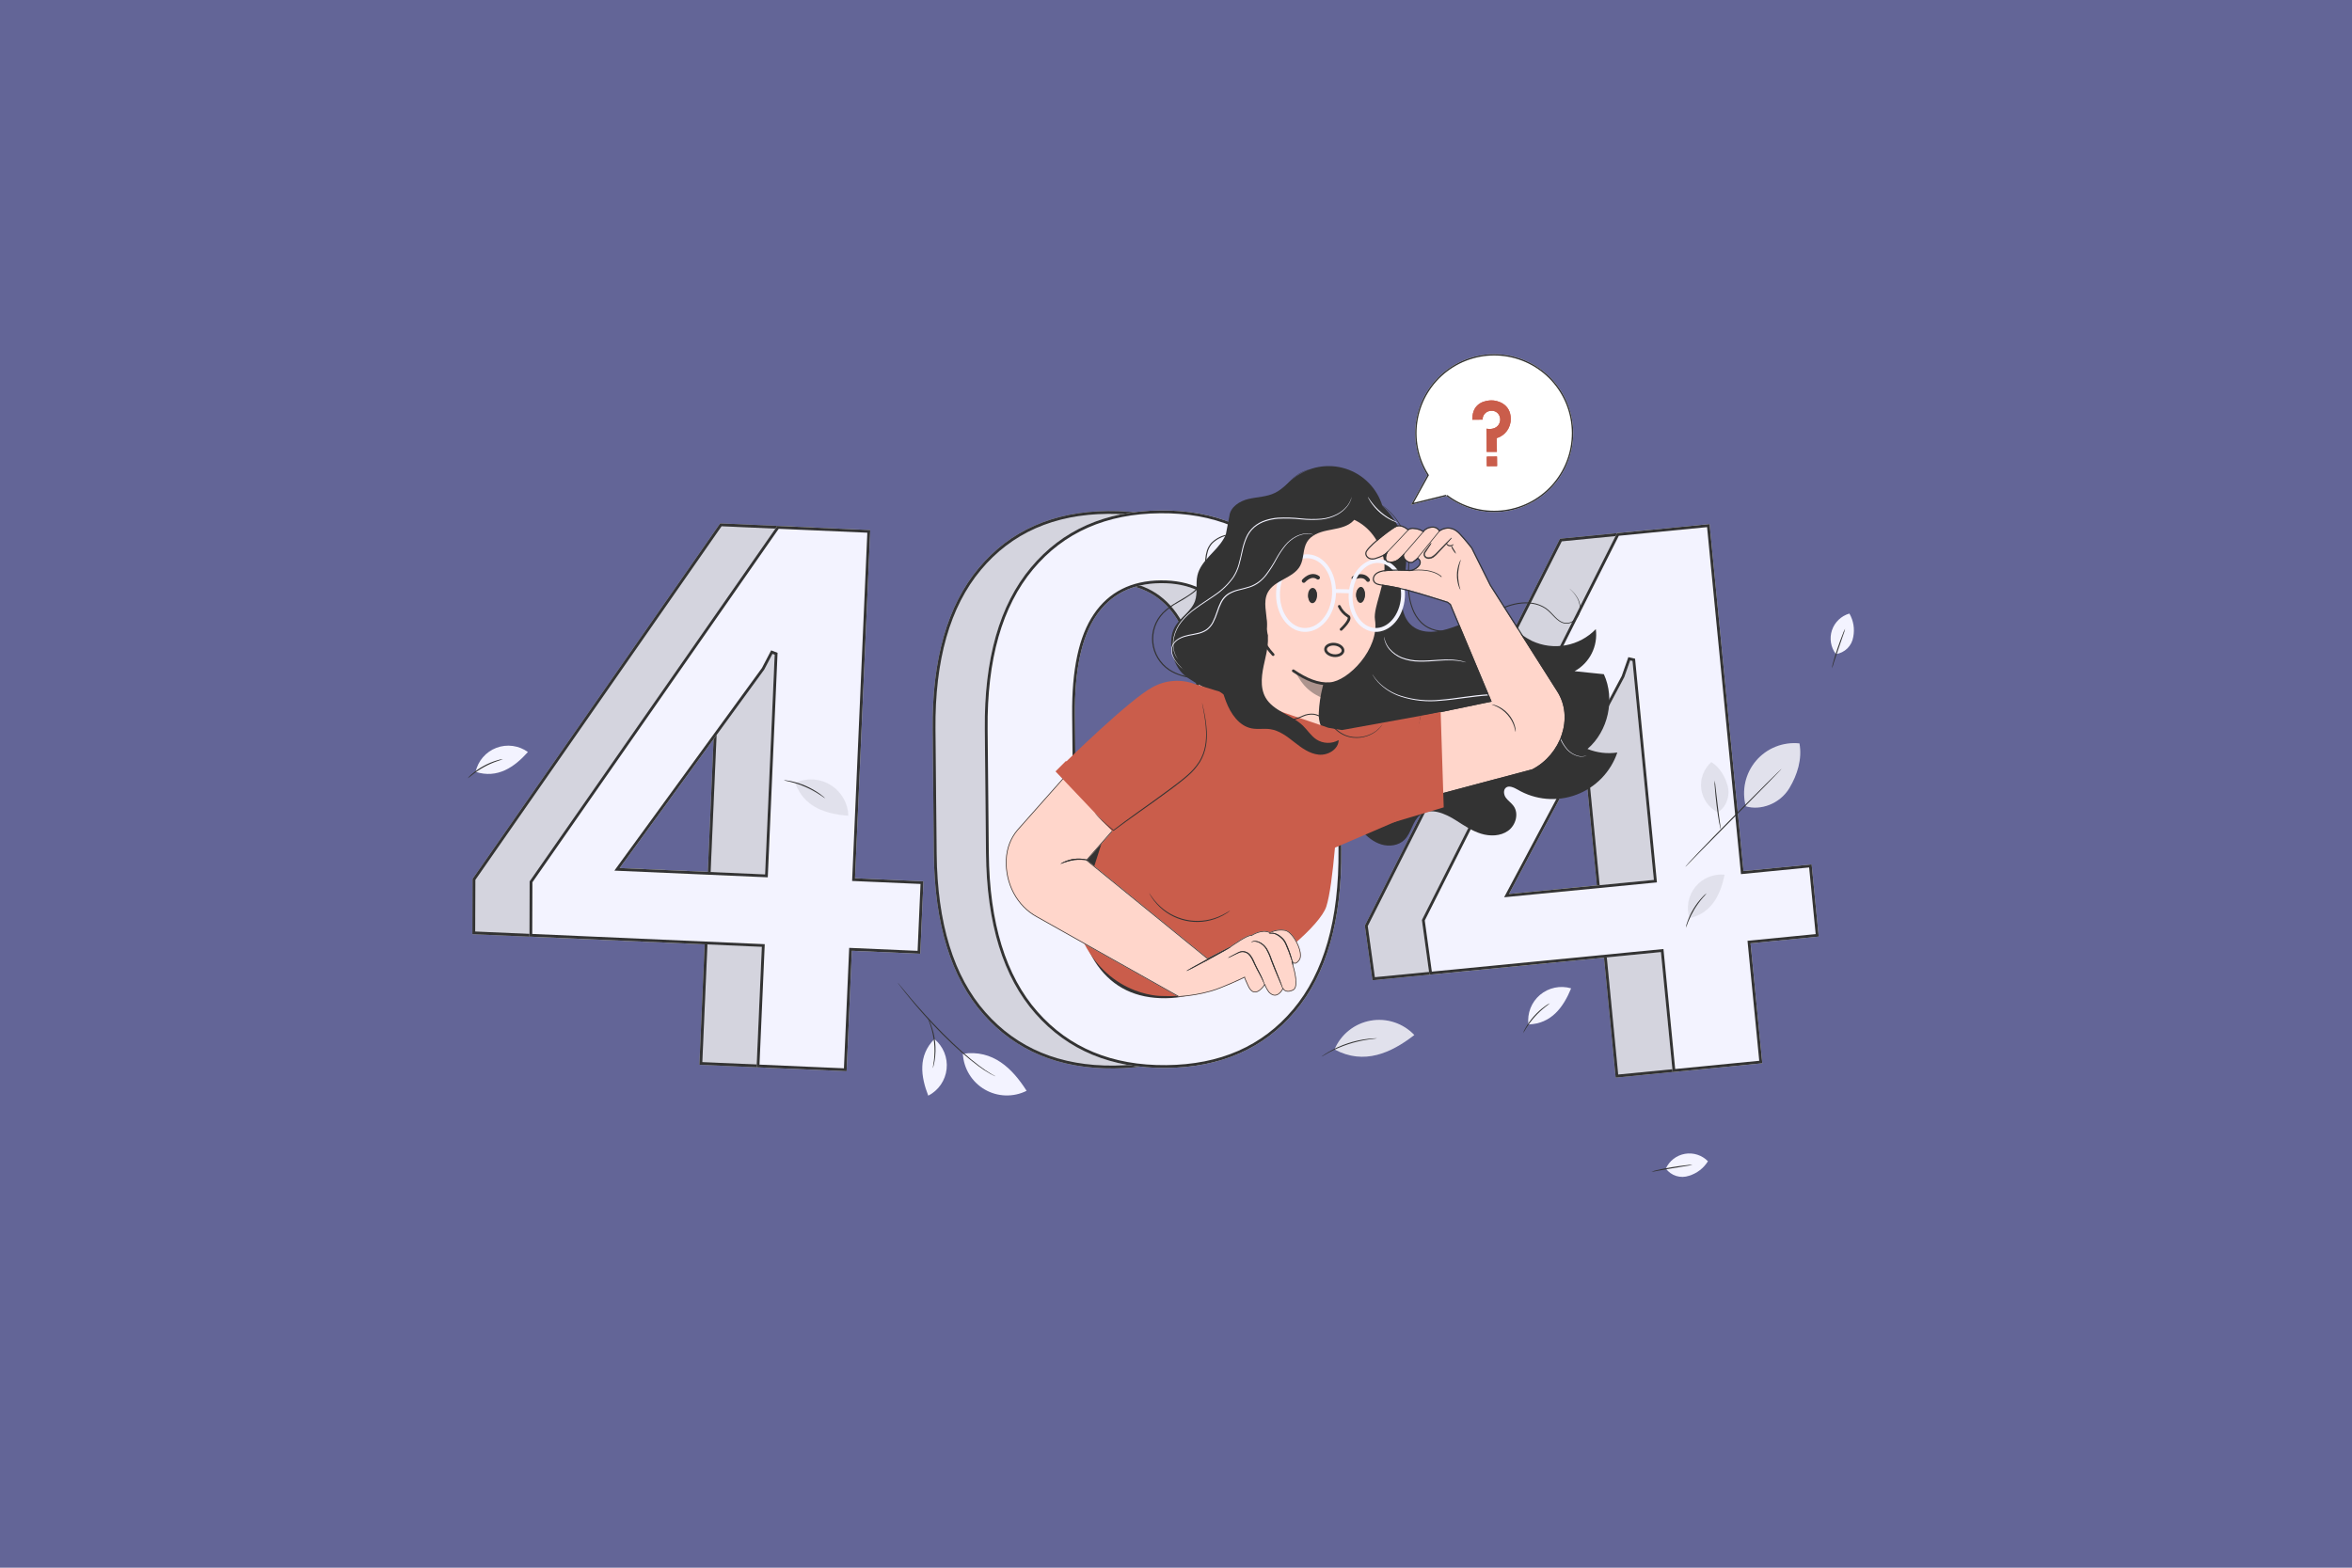 <?xml version="1.0" encoding="UTF-8"?> <svg xmlns="http://www.w3.org/2000/svg" width="1680" height="1120" viewBox="0 0 1680 1120" fill="none"> <rect width="1680" height="1120" fill="#636597"></rect> <path d="M920.853 607.346C921.33 657.687 910.358 696.178 887.936 722.819C865.513 749.461 834.818 762.957 795.85 763.308C756.676 763.688 725.538 750.786 702.433 724.603C679.329 698.419 667.528 660.162 667.031 609.831L666.184 521.311C665.696 471.166 676.669 432.675 699.101 405.838C721.533 379.002 752.33 365.418 791.494 365.087C830.472 364.707 861.523 377.701 884.647 404.07C907.771 430.439 919.566 468.691 920.034 518.827L920.853 607.346ZM855.325 509.53C855.004 477.831 849.484 454.425 838.765 439.311C828.046 424.197 812.454 416.733 791.991 416.918C771.595 417.113 756.204 424.874 745.816 440.203C735.428 455.531 730.356 479.04 730.6 510.729L731.623 618.294C731.925 650.159 737.514 673.697 748.389 688.908C759.264 704.119 774.889 711.628 795.265 711.433C815.641 711.238 830.984 703.476 841.293 688.148C851.603 672.82 856.607 649.136 856.305 617.096L855.325 509.53Z" fill="#F3F3FF"></path> <path fill-rule="evenodd" clip-rule="evenodd" d="M918.853 607.365L918.034 518.845C917.569 468.986 905.839 431.27 883.143 405.388C860.449 379.51 829.982 366.712 791.513 367.087L791.511 367.087C752.855 367.414 722.643 380.792 700.635 407.121C678.617 433.463 667.699 471.419 668.183 521.292L669.031 609.811C669.031 609.812 669.031 609.811 669.031 609.811C669.526 659.87 681.262 697.586 703.933 723.279C726.604 748.972 757.158 761.683 795.83 761.308H795.832C834.294 760.962 864.407 747.67 886.405 721.531C908.408 695.388 919.328 657.436 918.853 607.365ZM667.031 609.831L666.184 521.311C665.696 471.166 676.669 432.675 699.101 405.838C721.533 379.002 752.33 365.418 791.494 365.087C830.472 364.707 861.523 377.701 884.647 404.07C907.771 430.439 919.566 468.691 920.034 518.827L920.853 607.346C921.33 657.687 910.358 696.178 887.936 722.819C865.513 749.461 834.818 762.957 795.85 763.308C756.676 763.688 725.538 750.786 702.433 724.603C679.329 698.419 667.528 660.162 667.031 609.831ZM857.325 509.51L857.325 509.512L858.305 617.077C858.305 617.077 858.305 617.077 858.305 617.077C858.608 649.258 853.6 673.434 842.953 689.264C832.233 705.202 816.239 713.232 795.284 713.433C774.324 713.633 758.054 705.867 746.762 690.071C735.532 674.364 729.927 650.33 729.623 618.313L728.6 510.744C728.355 478.907 733.435 454.908 744.16 439.081C754.958 423.147 770.998 415.119 791.972 414.918L791.973 414.918C813.011 414.728 829.254 422.444 840.396 438.154C851.466 453.762 857.002 477.662 857.325 509.51ZM856.305 617.096C856.607 649.136 851.603 672.82 841.293 688.148C830.984 703.476 815.641 711.238 795.265 711.433C774.889 711.628 759.264 704.119 748.389 688.908C737.514 673.697 731.925 650.159 731.623 618.294L730.6 510.729C730.356 479.04 735.428 455.531 745.816 440.203C756.204 424.874 771.595 417.113 791.991 416.918C812.454 416.733 828.046 424.197 838.765 439.311C849.484 454.425 855.004 477.831 855.325 509.53L856.305 617.096Z" fill="#333333"></path> <g opacity="0.4"> <path opacity="0.4" d="M920.853 607.346C921.33 657.687 910.358 696.178 887.936 722.819C865.513 749.461 834.818 762.957 795.85 763.308C756.676 763.688 725.538 750.786 702.433 724.603C679.329 698.419 667.528 660.162 667.031 609.831L666.184 521.311C665.696 471.166 676.669 432.675 699.101 405.838C721.533 379.002 752.33 365.418 791.494 365.087C830.472 364.707 861.523 377.701 884.647 404.07C907.771 430.439 919.566 468.691 920.034 518.827L920.853 607.346ZM855.325 509.53C855.004 477.831 849.484 454.425 838.765 439.311C828.046 424.197 812.454 416.733 791.991 416.918C771.595 417.113 756.204 424.874 745.816 440.203C735.428 455.531 730.356 479.04 730.6 510.729L731.623 618.294C731.925 650.159 737.514 673.697 748.389 688.908C759.264 704.119 774.889 711.628 795.265 711.433C815.641 711.238 830.984 703.476 841.293 688.148C851.603 672.82 856.607 649.136 856.305 617.096L855.325 509.53Z" fill="#333333"></path> <path opacity="0.4" fill-rule="evenodd" clip-rule="evenodd" d="M918.853 607.365L918.034 518.845C917.569 468.986 905.839 431.27 883.143 405.388C860.449 379.51 829.982 366.712 791.513 367.087L791.511 367.087C752.855 367.414 722.643 380.792 700.635 407.121C678.617 433.463 667.699 471.419 668.183 521.292L669.031 609.811C669.031 609.812 669.031 609.811 669.031 609.811C669.526 659.87 681.262 697.586 703.933 723.279C726.604 748.972 757.158 761.683 795.83 761.308H795.832C834.294 760.962 864.407 747.67 886.405 721.531C908.408 695.388 919.328 657.436 918.853 607.365ZM667.031 609.831L666.184 521.311C665.696 471.166 676.669 432.675 699.101 405.838C721.533 379.002 752.33 365.418 791.494 365.087C830.472 364.707 861.523 377.701 884.647 404.07C907.771 430.439 919.566 468.691 920.034 518.827L920.853 607.346C921.33 657.687 910.358 696.178 887.936 722.819C865.513 749.461 834.818 762.957 795.85 763.308C756.676 763.688 725.538 750.786 702.433 724.603C679.329 698.419 667.528 660.162 667.031 609.831ZM857.325 509.51L857.325 509.512L858.305 617.077C858.305 617.077 858.305 617.077 858.305 617.077C858.608 649.258 853.6 673.434 842.953 689.264C832.233 705.202 816.239 713.232 795.284 713.433C774.324 713.633 758.054 705.867 746.762 690.071C735.532 674.364 729.927 650.33 729.623 618.313L728.6 510.744C728.355 478.907 733.435 454.908 744.16 439.081C754.958 423.147 770.998 415.119 791.972 414.918L791.973 414.918C813.011 414.728 829.254 422.444 840.396 438.154C851.466 453.762 857.002 477.662 857.325 509.51ZM856.305 617.096C856.607 649.136 851.603 672.82 841.293 688.148C830.984 703.476 815.641 711.238 795.265 711.433C774.889 711.628 759.264 704.119 748.389 688.908C737.514 673.697 731.925 650.159 731.623 618.294L730.6 510.729C730.356 479.04 735.428 455.531 745.816 440.203C756.204 424.874 771.595 417.113 791.991 416.918C812.454 416.733 828.046 424.197 838.765 439.311C849.484 454.425 855.004 477.831 855.325 509.53L856.305 617.096Z" fill="#333333"></path> </g> <path d="M958.067 606.996C958.554 657.326 947.582 695.817 925.15 722.469C902.718 749.12 872.022 762.616 833.063 762.957C793.89 763.337 762.752 750.431 739.647 724.237C716.543 698.044 704.757 659.777 704.289 609.437L703.441 520.917C702.954 470.772 713.926 432.281 736.358 405.444C758.79 378.608 789.588 365.019 828.751 364.678C867.73 364.317 898.781 377.312 921.905 403.661C945.028 430.01 956.78 468.282 957.16 518.476L958.067 606.996ZM892.539 509.18C892.228 477.49 886.683 454.104 875.905 439.019C865.128 423.934 849.537 416.47 829.132 416.626C808.736 416.831 793.345 424.592 782.957 439.911C772.569 455.229 767.522 478.743 767.814 510.451L768.852 618.002C769.164 649.877 774.752 673.419 785.617 688.631C796.482 703.842 812.108 711.35 832.493 711.155C852.869 710.951 868.212 703.189 878.522 687.871C888.832 672.552 893.831 648.863 893.519 616.804L892.539 509.18Z" fill="#F3F3FF"></path> <path fill-rule="evenodd" clip-rule="evenodd" d="M704.289 609.437C704.757 659.777 716.543 698.044 739.647 724.237C762.752 750.431 793.89 763.337 833.063 762.957C872.022 762.616 902.718 749.12 925.15 722.469C947.582 695.817 958.554 657.326 958.067 606.996L957.16 518.476C956.78 468.282 945.028 430.01 921.905 403.661C898.781 377.312 867.73 364.317 828.751 364.678C789.588 365.019 758.79 378.608 736.358 405.444C713.926 432.281 702.954 470.772 703.441 520.917L704.289 609.437ZM956.067 607.015L955.161 518.497L955.161 518.491C954.783 468.573 943.096 430.84 920.401 404.98C897.707 379.12 867.239 366.322 828.77 366.678L828.769 366.678C790.113 367.014 759.901 380.397 737.893 406.727C715.875 433.068 704.957 471.025 705.441 520.898L706.289 609.418C706.754 659.486 718.476 697.212 741.147 722.914C763.818 748.616 794.373 761.333 833.044 760.957H833.046C871.498 760.621 901.611 747.329 923.619 721.181C945.632 695.028 956.551 657.077 956.067 607.016C956.067 607.016 956.067 607.015 956.067 607.015ZM894.539 509.16L894.539 509.162L895.519 616.784L895.519 616.785L893.519 616.804M895.519 616.785C895.832 648.985 890.829 673.167 880.181 688.987C869.461 704.915 853.468 712.945 832.513 713.155C811.545 713.356 795.273 705.59 783.99 689.793C772.77 674.086 767.165 650.048 766.852 618.022L765.814 510.471C765.52 478.614 770.574 454.607 781.302 438.788C792.099 422.865 808.138 414.836 829.111 414.626L829.116 414.626C850.096 414.466 866.334 422.182 877.533 437.856C888.665 453.437 894.226 477.321 894.539 509.16M892.539 509.18C892.228 477.49 886.683 454.104 875.905 439.019C865.128 423.934 849.537 416.47 829.132 416.626C808.736 416.831 793.345 424.592 782.957 439.911C772.569 455.229 767.522 478.743 767.814 510.451L768.852 618.002" fill="#333333"></path> <path d="M952.688 470.299C952.472 470.22 952.266 470.117 952.074 469.992L950.378 469.013C949.499 468.477 948.591 467.989 947.659 467.551C946.458 466.907 945.224 466.326 943.961 465.812L941.769 464.891C940.994 464.584 940.176 464.35 939.328 464.058C937.662 463.444 935.805 463.02 933.861 462.508C925.363 460.575 916.548 460.5 908.019 462.289C906.163 462.682 904.328 463.17 902.523 463.751C901.675 464.028 900.842 464.248 900.067 464.54L897.86 465.417C896.59 465.914 895.346 466.475 894.133 467.098C893.191 467.526 892.278 468.014 891.399 468.56L889.674 469.51C889.28 469.714 889.061 469.817 889.046 469.787C889.212 469.627 889.399 469.49 889.601 469.378L891.238 468.296C892.104 467.72 893.008 467.203 893.943 466.747C895.143 466.073 896.383 465.473 897.655 464.949L899.862 464.014C900.637 463.707 901.485 463.473 902.333 463.181C904.15 462.568 905.999 462.055 907.872 461.646C916.495 459.754 925.434 459.834 934.022 461.88C935.981 462.406 937.852 462.859 939.532 463.502C940.38 463.809 941.213 464.058 941.973 464.394L944.181 465.358C945.439 465.915 946.668 466.535 947.864 467.215C948.785 467.692 949.673 468.229 950.524 468.823L952.161 469.934C952.527 470.124 952.775 470.27 952.688 470.299Z" fill="white"></path> <path d="M569.902 625.69L618.766 627.824L616.5 679.612L567.636 677.478L563.88 763.527L499.565 760.72L503.322 674.671L337.406 667.421L337.538 627.956L514.402 373.915L580.791 376.838L569.902 625.69ZM401.808 618.382L505.588 622.913L512.428 465.957L510.864 465.358L505.018 476.54L401.808 618.382Z" fill="#F3F3FF"></path> <path fill-rule="evenodd" clip-rule="evenodd" d="M567.816 627.601L578.705 378.749L515.413 375.962L339.535 628.586L339.412 665.507L505.407 672.76L501.65 758.81L561.968 761.442L565.725 675.392L614.589 677.526L616.68 629.735L567.816 627.601ZM618.765 627.824L616.5 679.612L567.636 677.478L563.879 763.527L499.565 760.72L503.322 674.671L337.406 667.421L337.537 627.956L514.401 373.915L580.791 376.838L569.901 625.69L618.765 627.824ZM397.999 620.217L503.313 475.482L509.917 462.853L514.489 464.605L507.498 624.998L397.999 620.217ZM505.017 476.54L401.808 618.382L505.587 622.913L512.428 465.957L510.864 465.358L505.017 476.54Z" fill="#333333"></path> <g opacity="0.4"> <path opacity="0.4" d="M569.902 625.69L618.766 627.824L616.5 679.612L567.636 677.478L563.88 763.527L499.565 760.72L503.322 674.671L337.406 667.421L337.538 627.956L514.402 373.915L580.791 376.838L569.902 625.69ZM401.808 618.382L505.588 622.913L512.428 465.957L510.864 465.358L505.018 476.54L401.808 618.382Z" fill="#333333"></path> <path opacity="0.4" fill-rule="evenodd" clip-rule="evenodd" d="M567.816 627.601L578.706 378.749L515.414 375.962L339.536 628.586L339.413 665.507L505.407 672.76L501.651 758.81L561.969 761.442L565.725 675.392L614.59 677.526L616.68 629.735L567.816 627.601ZM618.766 627.824L616.5 679.612L567.636 677.478L563.88 763.527L499.565 760.72L503.322 674.671L337.406 667.421L337.538 627.956L514.402 373.915L580.791 376.838L569.902 625.69L618.766 627.824ZM397.999 620.217L503.314 475.482L509.917 462.853L514.489 464.605L507.499 624.998L397.999 620.217ZM505.018 476.54L401.808 618.382L505.588 622.913L512.428 465.957L510.864 465.358L505.018 476.54Z" fill="#333333"></path> </g> <path d="M610.741 627.474L659.605 629.608L657.34 681.395L608.476 679.261L604.719 765.311L540.405 762.504L544.162 676.455L378.173 669.147L378.304 629.681L555.197 375.743L621.602 378.666L610.741 627.474ZM442.648 620.165L546.5 624.697L553.341 467.741L551.777 467.142L545.93 478.324L442.648 620.165Z" fill="#F3F3FF"></path> <path fill-rule="evenodd" clip-rule="evenodd" d="M608.656 629.385L619.516 380.576L556.209 377.789L380.302 630.312L380.179 667.233L546.247 674.545L542.49 760.593L602.808 763.225L606.565 677.176L655.429 679.31L657.52 631.519L608.656 629.385ZM659.605 629.608L657.34 681.395L608.475 679.261L604.719 765.311L540.405 762.504L544.161 676.455L378.173 669.147L378.304 629.681L555.197 375.743L621.601 378.666L610.741 627.474L659.605 629.608ZM438.837 622.001L544.226 477.266L550.829 464.637L555.402 466.389L548.411 626.782L438.837 622.001ZM545.93 478.324L442.647 620.165L546.5 624.697L553.341 467.741L551.777 467.142L545.93 478.324Z" fill="#333333"></path> <path d="M1204.65 626.289L1253.33 621.539L1258.37 673.122L1209.7 677.887L1218.07 763.6L1154.05 769.871L1145.72 684.157L980.313 700.324L974.891 661.253L1114.26 384.863L1180.4 378.388L1204.65 626.289ZM1037.17 642.675L1140.62 632.56L1125.33 476.16L1123.69 475.794L1119.51 487.692L1037.17 642.675Z" fill="#F3F3FF"></path> <path fill-rule="evenodd" clip-rule="evenodd" d="M1202.86 628.474L1178.61 380.573L1115.55 386.746L976.957 661.596L982.03 698.146L1147.51 681.972L1155.85 767.685L1215.89 761.804L1207.51 676.091L1256.18 671.326L1251.53 623.724L1202.86 628.474ZM1253.33 621.539L1258.37 673.122L1209.7 677.887L1218.07 763.6L1154.05 769.871L1145.72 684.157L980.314 700.324L974.891 661.253L1114.26 384.863L1180.4 378.388L1204.65 626.289L1253.33 621.539ZM1033.66 645.028L1117.67 486.887L1122.39 473.455L1127.18 474.523L1142.8 634.356L1033.66 645.028ZM1119.51 487.692L1037.17 642.675L1140.62 632.56L1125.33 476.16L1123.69 475.794L1119.51 487.692Z" fill="#333333"></path> <g opacity="0.4"> <path opacity="0.4" d="M1204.65 626.289L1253.33 621.539L1258.37 673.122L1209.7 677.887L1218.07 763.6L1154.05 769.871L1145.72 684.157L980.313 700.324L974.891 661.253L1114.26 384.863L1180.4 378.388L1204.65 626.289ZM1037.17 642.675L1140.62 632.56L1125.33 476.16L1123.69 475.794L1119.51 487.692L1037.17 642.675Z" fill="#333333"></path> <path opacity="0.4" fill-rule="evenodd" clip-rule="evenodd" d="M1202.86 628.474L1178.61 380.573L1115.55 386.746L976.957 661.596L982.03 698.146L1147.51 681.972L1155.85 767.685L1215.89 761.804L1207.51 676.091L1256.18 671.326L1251.53 623.724L1202.86 628.474ZM1253.33 621.539L1258.37 673.122L1209.7 677.887L1218.07 763.6L1154.05 769.871L1145.72 684.157L980.314 700.324L974.891 661.253L1114.26 384.863L1180.4 378.388L1204.65 626.289L1253.33 621.539ZM1033.66 645.028L1117.67 486.887L1122.39 473.455L1127.18 474.523L1142.8 634.356L1033.66 645.028ZM1119.51 487.692L1037.17 642.675L1140.62 632.56L1125.33 476.16L1123.69 475.794L1119.51 487.692Z" fill="#333333"></path> </g> <path d="M1245.36 622.314L1294.03 617.549L1299.09 669.146L1250.4 673.926L1258.79 759.654L1194.76 765.91L1186.38 680.196L1021.02 696.333L1015.63 657.277L1155 380.887L1221.14 374.412L1245.36 622.314ZM1077.89 638.685L1181.34 628.614L1166.05 472.213L1164.4 471.833L1160.23 483.731L1077.89 638.685Z" fill="#F3F3FF"></path> <path fill-rule="evenodd" clip-rule="evenodd" d="M1243.56 624.499L1219.34 376.598L1156.29 382.771L1017.69 657.621L1022.74 694.156L1188.18 678.012L1196.55 763.725L1256.61 757.857L1248.22 672.131L1296.91 667.351L1292.24 619.734L1243.56 624.499ZM1294.03 617.549L1299.09 669.146L1250.4 673.926L1258.79 759.654L1194.76 765.91L1186.38 680.196L1021.02 696.333L1015.63 657.277L1155 380.887L1221.14 374.412L1245.36 622.314L1294.03 617.549ZM1074.38 641.036L1158.39 482.927L1163.1 469.483L1167.9 470.587L1183.52 630.41L1074.38 641.036ZM1160.23 483.731L1077.89 638.685L1181.34 628.614L1166.05 472.213L1164.4 471.833L1160.23 483.731Z" fill="#333333"></path> <path d="M1133.92 535.066C1148.76 522.335 1153.78 499.43 1145.61 481.671L1124.71 479.522C1129.97 476.624 1134.23 472.203 1136.94 466.841C1139.64 461.478 1140.67 455.423 1139.87 449.47C1134.09 455.455 1126.58 459.482 1118.39 460.989C1110.21 462.496 1101.76 461.407 1094.22 457.875C1084.46 453.051 1076.53 444.062 1065.81 442.176C1056.07 440.466 1046.5 445.1 1037.17 448.344C1027.85 451.589 1016.56 453.475 1008.84 447.292C1002.73 442.395 1000.83 433.815 1001.23 425.981C1001.62 418.146 1003.89 410.516 1004.37 402.696C1004.72 395.002 1003.39 387.324 1000.46 380.199C997.534 373.075 993.087 366.675 987.431 361.447C985.539 355.222 982.162 349.549 977.591 344.919C973.02 340.288 967.392 336.838 961.191 334.866C954.99 332.894 948.403 332.459 941.997 333.599C935.591 334.738 929.558 337.418 924.417 341.408C919.842 344.945 915.984 349.52 910.795 352.078C904.948 355.001 898.122 355.001 891.793 356.463C885.464 357.925 878.784 362.222 878.111 368.727L875.553 382.042C875.129 382.993 874.676 383.928 874.092 384.849C868.713 394.291 857.692 400.504 855.28 411.159C853.935 417.108 855.601 423.554 853.599 429.313C850.953 436.899 842.768 441.168 838.982 448.228C833.749 457.933 837.301 474.932 845.677 482.095C854.052 489.257 871.314 496.858 882.102 499.153C885.025 487.941 887.612 475.956 890.112 463.692C894.497 467.916 899.13 471.936 903.72 475.926C915.72 486.363 927.984 496.96 936.316 510.51C952.146 536.279 952.394 570.439 972.346 593.154C976.249 597.612 980.999 601.573 986.671 603.298C992.342 605.022 999.066 604.102 1003.26 599.921C1008.22 594.981 1008.86 586.649 1014.34 582.308C1021.65 576.534 1032.26 581.138 1040.08 586.152C1045.75 589.777 1051.42 593.607 1057.84 595.595C1064.26 597.582 1071.74 597.451 1077.21 593.534C1082.67 589.616 1085.07 581.255 1081.12 575.803C1079.55 573.625 1077.19 572.105 1075.63 569.957C1074.06 567.808 1073.61 564.3 1075.76 562.648C1077.91 560.996 1081.43 562.648 1083.99 564.11C1090.26 567.798 1097.28 570.042 1104.53 570.679C1111.79 571.316 1119.09 570.33 1125.91 567.792C1132.73 565.254 1138.9 561.229 1143.97 556.008C1149.05 550.787 1152.89 544.502 1155.23 537.61C1148.03 538.688 1140.67 537.809 1133.92 535.066Z" fill="#333333"></path> <path d="M979.83 535.866C979.83 535.866 896.986 575.374 863.512 571.051C838.827 567.851 842.76 526.158 842.76 526.158C842.76 526.158 882.07 520.103 891.402 512.191C912.377 494.112 886.725 451.855 886.725 451.855L954.619 461.301C951.015 471.166 948.003 481.2 945.597 491.357C944.118 497.28 943.238 503.309 942.969 509.367C942.783 512.403 943.263 515.435 944.379 518.281C948.954 527.913 979.83 535.866 979.83 535.866Z" fill="#FFD6CB"></path> <path fill-rule="evenodd" clip-rule="evenodd" d="M885.913 451.32C886.119 451.006 886.488 450.839 886.86 450.891L954.753 460.337C955.044 460.377 955.302 460.547 955.453 460.799C955.605 461.051 955.634 461.358 955.533 461.634C951.943 471.464 948.942 481.461 946.544 491.581L946.541 491.592C945.078 497.452 944.208 503.417 943.941 509.41L943.941 509.426C943.765 512.308 944.217 515.187 945.273 517.893C946.293 520.01 948.847 522.178 952.346 524.255C955.817 526.315 960.049 528.19 964.17 529.777C968.287 531.362 972.265 532.649 975.216 533.541C976.691 533.987 977.908 534.333 978.755 534.567C979.178 534.685 979.509 534.774 979.734 534.834C979.846 534.864 979.931 534.886 979.989 534.901L980.053 534.918L980.073 534.923C980.074 534.924 980.074 534.924 979.831 535.866C980.25 536.744 980.249 536.744 980.249 536.745L980.246 536.746L980.188 536.773C980.148 536.793 980.088 536.821 980.008 536.859C979.849 536.934 979.614 537.045 979.305 537.19C978.688 537.479 977.78 537.902 976.612 538.439C974.277 539.513 970.905 541.042 966.754 542.863C958.454 546.504 947.035 551.314 934.566 555.99C922.1 560.666 908.568 565.213 896.044 568.321C883.548 571.422 871.946 573.121 863.388 572.015C850.36 570.326 845.038 558.472 842.924 547.589C841.857 542.098 841.575 536.722 841.558 532.726C841.55 530.726 841.607 529.066 841.667 527.905C841.698 527.324 841.728 526.867 841.751 526.554C841.763 526.398 841.773 526.277 841.78 526.195C841.783 526.154 841.786 526.122 841.788 526.101L841.79 526.076L841.791 526.067C841.791 526.066 841.791 526.066 842.76 526.157C842.612 525.196 842.612 525.196 842.612 525.196L842.613 525.195L842.618 525.195L842.722 525.178C842.796 525.167 842.906 525.149 843.051 525.126C843.339 525.08 843.764 525.012 844.308 524.922C845.398 524.741 846.965 524.475 848.875 524.13C852.697 523.44 857.887 522.439 863.366 521.192C868.848 519.944 874.601 518.454 879.555 516.788C884.546 515.11 888.591 513.296 890.77 511.451C895.772 507.138 898.022 501.372 898.551 495.055C899.081 488.718 897.874 481.871 895.996 475.519C894.121 469.175 891.594 463.381 889.532 459.167C888.502 457.062 887.589 455.356 886.936 454.178C886.609 453.588 886.347 453.132 886.168 452.823C886.078 452.669 886.009 452.552 885.962 452.474C885.939 452.435 885.922 452.406 885.91 452.387L885.897 452.365L885.894 452.36C885.894 452.36 885.894 452.36 885.897 452.358L885.894 452.36C885.699 452.038 885.706 451.634 885.913 451.32ZM842.76 526.157L842.612 525.196C842.172 525.263 841.833 525.622 841.791 526.066L842.76 526.157ZM843.671 526.998C843.653 527.268 843.632 527.606 843.611 528.005C843.553 529.136 843.496 530.759 843.504 532.718C843.521 536.639 843.799 541.886 844.835 547.218C846.925 557.982 851.98 568.574 863.637 570.085C871.816 571.141 883.123 569.523 895.575 566.432C907.998 563.349 921.453 558.83 933.883 554.168C946.309 549.508 957.694 544.712 965.972 541.08C970.111 539.265 973.473 537.741 975.799 536.671C976.248 536.464 976.659 536.275 977.029 536.103C976.346 535.908 975.546 535.674 974.653 535.404C971.672 534.503 967.646 533.201 963.471 531.593C959.302 529.988 954.957 528.068 951.352 525.928C947.791 523.815 944.778 521.387 943.501 518.698C943.491 518.678 943.482 518.657 943.474 518.636C942.307 515.661 941.805 512.491 941.998 509.315C942.27 503.196 943.159 497.107 944.651 491.126C946.975 481.323 949.86 471.633 953.294 462.099L888.559 453.092C888.585 453.138 888.611 453.186 888.638 453.234C889.305 454.437 890.233 456.173 891.28 458.312C893.372 462.587 895.947 468.486 897.863 474.967C899.776 481.439 901.049 488.546 900.49 495.217C899.93 501.906 897.521 508.201 892.038 512.928L892.032 512.933C889.544 515.042 885.177 516.951 880.175 518.633C875.134 520.328 869.31 521.835 863.798 523.09C858.282 524.345 853.062 525.352 849.221 526.045C847.3 526.392 845.723 526.66 844.626 526.842C844.25 526.904 843.929 526.956 843.671 526.998ZM979.831 535.866L980.25 536.744C980.619 536.568 980.839 536.18 980.799 535.772C980.76 535.365 980.47 535.026 980.073 534.923L979.831 535.866Z" fill="#333333"></path> <path d="M958.55 521.566L948.85 519.958L888.752 499.489L853.61 488.772C848.673 486.893 843.42 486.118 838.184 486.495C832.948 486.873 827.843 488.395 823.194 490.965C806.566 499.884 760.754 544.886 760.754 544.886L793.748 580.779L768.5 660C785.891 712.166 829.652 711.56 829.652 711.56C846.293 712.309 862.901 709.412 878.429 703.05C910.037 690.374 943.197 660.534 947.354 647.712C949.848 640.021 951.913 623.851 953.548 605.59L1003.6 584.069L1017.17 510.966L958.55 521.566Z" fill="#CA5D4B"></path> <path d="M918.227 664.527C914.461 663.806 910.584 664.347 907.102 666.077C901.159 663.152 893.827 668.168 893.827 668.168C891.677 667.042 878.722 676.314 878.722 676.314L862.589 684.65L776.408 614.525L800.835 586.738L766.605 547.734L726.539 592.925C721.631 598.741 718.788 606.29 718.526 614.203C718.141 622.628 720.013 630.992 723.911 638.267C727.81 645.543 733.565 651.411 740.469 655.152L841.969 712.188C849.765 711.713 857.5 710.396 865.06 708.254C873.821 705.754 888.792 698.471 888.792 698.471C888.792 698.471 888.792 698.968 891.463 704.657C896.285 714.894 903.35 703.838 903.35 703.838C904.052 705.636 904.978 707.319 906.101 708.839C912.204 715.318 916.438 706.616 916.438 706.616C916.438 706.616 918.267 710.112 923.716 707.509C929.165 704.905 922.928 686.946 922.928 686.946C922.928 686.946 924.758 690.851 928.271 685.908C931.783 680.965 924.064 665.872 918.227 664.527Z" fill="#FFD6CB"></path> <path fill-rule="evenodd" clip-rule="evenodd" d="M923.782 687.993C924.644 688.652 926.151 688.891 928.271 685.908C931.783 680.965 924.064 665.872 918.227 664.527C914.461 663.806 910.584 664.347 907.102 666.077C901.159 663.152 893.827 668.168 893.827 668.168C891.677 667.042 878.722 676.314 878.722 676.314L862.589 684.65L776.408 614.525L800.835 586.738L766.605 547.734L726.539 592.925C721.631 598.741 718.788 606.29 718.526 614.203C718.141 622.628 720.013 630.992 723.911 638.267C727.81 645.543 733.565 651.411 740.469 655.152L841.969 712.188C849.765 711.713 857.5 710.396 865.06 708.254C872.922 706.01 885.784 699.915 888.342 698.688C888.635 698.547 888.792 698.471 888.792 698.471C888.792 698.471 888.792 698.542 888.938 698.941C889.176 699.594 889.805 701.124 891.463 704.657C895.664 713.575 901.567 706.333 903.018 704.319C903.232 704.021 903.35 703.838 903.35 703.838C903.421 704.02 903.494 704.201 903.57 704.381C904.242 705.975 905.091 707.473 906.101 708.839C911.308 714.367 915.155 708.844 916.172 707.103C916.347 706.804 916.438 706.616 916.438 706.616C916.438 706.616 916.536 706.804 916.755 707.06C917.48 707.909 919.53 709.509 923.716 707.509C928.261 705.338 924.677 692.486 923.362 688.279C923.1 687.441 922.928 686.946 922.928 686.946C922.928 686.946 923.216 687.56 923.782 687.993ZM923.369 686.74L923.369 686.739C923.369 686.739 923.369 686.74 923.363 686.742L922.469 687.106L922.71 687.022C922.469 687.106 922.469 687.106 922.469 687.106L922.469 687.106L922.47 687.109L922.473 687.118L922.486 687.155C922.493 687.176 922.502 687.203 922.513 687.235C922.52 687.256 922.527 687.278 922.536 687.303C922.557 687.368 922.584 687.447 922.615 687.541C922.646 687.637 922.683 687.748 922.723 687.872C922.881 688.365 923.102 689.072 923.35 689.929C923.847 691.644 924.452 693.953 924.887 696.339C925.323 698.731 925.583 701.17 925.407 703.155C925.229 705.172 924.619 706.538 923.507 707.07C920.886 708.321 919.224 708.072 918.245 707.6C917.744 707.359 917.395 707.047 917.171 706.798C917.06 706.673 916.981 706.565 916.931 706.491C916.906 706.454 916.889 706.425 916.879 706.408C916.874 706.399 916.87 706.393 916.869 706.39L916.868 706.389L916.867 706.388L916.422 705.537L916 706.403M916 706.403L916 706.404L915.999 706.407L915.991 706.422C915.984 706.436 915.973 706.458 915.958 706.487C915.927 706.545 915.882 706.63 915.821 706.738C915.699 706.953 915.517 707.255 915.28 707.599C914.804 708.29 914.119 709.129 913.266 709.768C912.416 710.406 911.429 710.824 910.328 710.74C909.233 710.657 907.937 710.072 906.475 708.527C905.385 707.048 904.486 705.411 903.803 703.661L903.455 702.77L902.94 703.576L902.939 703.577L902.936 703.581L902.922 703.602C902.91 703.621 902.891 703.65 902.866 703.687C902.815 703.762 902.74 703.872 902.641 704.009C902.445 704.283 902.157 704.665 901.798 705.092C901.075 705.951 900.079 706.97 898.956 707.674C897.831 708.379 896.645 708.728 895.495 708.382C894.342 708.035 893.08 706.948 891.904 704.45C890.57 701.609 889.907 700.072 889.578 699.25C889.414 698.838 889.335 698.612 889.299 698.494C889.289 698.462 889.283 698.439 889.279 698.424V697.693L888.579 698.033L888.792 698.471C888.58 698.033 888.58 698.033 888.579 698.033L888.579 698.033L888.577 698.034L888.537 698.054L888.411 698.115C888.299 698.168 888.135 698.248 887.922 698.349C887.497 698.553 886.879 698.847 886.11 699.207C884.572 699.928 882.43 700.915 880.015 701.98C875.179 704.112 869.273 706.546 864.927 707.786C857.447 709.905 849.795 711.214 842.082 711.694L740.707 654.728L740.704 654.726L740.7 654.725C733.884 651.031 728.196 645.233 724.34 638.038C720.484 630.841 718.631 622.565 719.012 614.226L719.012 614.219C719.271 606.412 722.075 598.971 726.907 593.243L766.603 548.47L800.187 586.738L775.709 614.583L862.529 685.229L878.977 676.73L879.006 676.71L878.955 676.64C879.006 676.71 879.006 676.71 879.006 676.71L879.006 676.71L879.015 676.703L879.042 676.684C879.066 676.667 879.102 676.641 879.15 676.607C879.245 676.54 879.384 676.442 879.563 676.316C879.92 676.066 880.432 675.709 881.054 675.285C882.299 674.436 883.979 673.316 885.725 672.232C887.474 671.147 889.276 670.105 890.767 669.407C891.514 669.056 892.165 668.801 892.683 668.666C892.942 668.598 893.153 668.565 893.317 668.561C893.485 668.556 893.569 668.582 893.602 668.599L893.861 668.735L894.102 668.57L894.102 668.57L894.105 668.568L894.119 668.558C894.132 668.55 894.151 668.537 894.177 668.52C894.229 668.486 894.308 668.436 894.41 668.372C894.616 668.245 894.917 668.065 895.298 667.858C896.062 667.442 897.139 666.919 898.395 666.486C900.923 665.614 904.088 665.136 906.888 666.514L907.103 666.62L907.319 666.513C910.704 664.83 914.469 664.305 918.127 665.003C919.434 665.308 920.923 666.409 922.389 668.063C923.844 669.706 925.223 671.834 926.317 674.081C927.412 676.33 928.211 678.674 928.523 680.743C928.837 682.834 928.642 684.546 927.874 685.626C927.02 686.828 926.303 687.44 925.738 687.719C925.193 687.989 924.779 687.955 924.463 687.829C924.125 687.694 923.851 687.433 923.652 687.179C923.555 687.055 923.482 686.941 923.434 686.859C923.41 686.818 923.392 686.785 923.381 686.764C923.376 686.754 923.372 686.746 923.37 686.742L923.369 686.74" fill="#333333"></path> <path d="M906.284 667.106C906.618 666.849 907.003 666.683 907.407 666.621C908.491 666.361 909.617 666.402 910.683 666.739C912.253 667.229 913.72 668.053 915.001 669.163C915.773 669.794 916.493 670.497 917.154 671.264C917.82 672.167 918.386 673.153 918.839 674.203C920.423 677.707 921.742 681.348 922.783 685.09C923.184 686.559 923.451 687.691 923.625 688.514C923.75 688.931 923.808 689.368 923.799 689.807C923.705 689.807 923.224 688.058 922.315 685.252C921.136 681.597 919.765 678.021 918.21 674.541C917.789 673.566 917.259 672.653 916.633 671.823C916.009 671.085 915.334 670.402 914.614 669.78C913.418 668.707 912.06 667.872 910.603 667.312C909.2 666.856 907.717 666.786 906.284 667.106V667.106Z" fill="#333333"></path> <path fill-rule="evenodd" clip-rule="evenodd" d="M906.284 667.106C906.672 667.02 907.063 666.962 907.455 666.932C907.464 666.931 907.472 666.931 907.481 666.93C907.91 666.899 908.341 666.902 908.769 666.939C909.388 666.993 910.003 667.117 910.603 667.312C912.06 667.872 913.418 668.707 914.614 669.78C915.334 670.402 916.009 671.085 916.633 671.823C917.259 672.653 917.789 673.566 918.21 674.541C919.765 678.021 921.136 681.597 922.315 685.252C922.331 685.302 922.347 685.352 922.363 685.401C922.699 686.44 922.974 687.328 923.191 688.029C923.252 688.224 923.308 688.405 923.359 688.57C923.361 688.577 923.364 688.584 923.366 688.591C923.609 689.371 923.752 689.805 923.799 689.807C923.799 689.807 923.799 689.807 923.799 689.807C923.8 689.747 923.8 689.687 923.799 689.627C923.791 689.249 923.733 688.874 923.625 688.514C923.458 687.723 923.205 686.648 922.83 685.262C922.814 685.206 922.799 685.148 922.783 685.09C921.742 681.348 920.423 677.707 918.839 674.203C918.386 673.153 917.82 672.167 917.154 671.264C916.493 670.497 915.773 669.794 915.001 669.163C913.72 668.053 912.253 667.229 910.683 666.739C910.065 666.543 909.426 666.447 908.787 666.452C908.325 666.456 907.862 666.512 907.407 666.621C907.003 666.683 906.618 666.849 906.284 667.106Z" fill="#333333"></path> <path d="M916.503 706.836C916.198 706.33 915.946 705.788 915.75 705.221L913.887 700.769C912.315 697.001 910.017 691.851 907.824 685.987C906.942 683.199 905.776 680.529 904.35 678.029C903.119 676.067 901.425 674.512 899.45 673.533C898.137 672.834 896.674 672.547 895.223 672.704C894.193 672.849 893.664 673.155 893.638 673.082C893.611 673.009 893.757 672.98 894.008 672.835C894.374 672.633 894.766 672.491 895.17 672.413C896.686 672.128 898.245 672.346 899.648 673.039C901.744 674.002 903.552 675.595 904.866 677.636C906.349 680.156 907.556 682.862 908.458 685.696C910.638 691.516 912.87 696.724 914.336 700.551C915.063 702.457 915.657 704.028 916.001 705.105C916.225 705.66 916.393 706.241 916.503 706.836V706.836Z" fill="#333333"></path> <path fill-rule="evenodd" clip-rule="evenodd" d="M916.503 706.836C916.395 706.25 916.23 705.678 916.011 705.131C916.009 705.125 916.007 705.12 916.005 705.115C916.003 705.111 916.002 705.108 916.001 705.105C915.678 704.094 915.135 702.648 914.469 700.899C914.425 700.784 914.381 700.668 914.336 700.551C913.74 698.993 913.016 697.207 912.22 695.243C911.062 692.383 909.751 689.147 908.458 685.696C907.556 682.862 906.349 680.156 904.866 677.636C903.552 675.595 901.744 674.002 899.648 673.039C899.239 672.836 898.816 672.675 898.386 672.554C897.346 672.263 896.258 672.212 895.191 672.409C895.188 672.41 895.185 672.41 895.182 672.411C895.178 672.412 895.174 672.412 895.17 672.413C894.779 672.488 894.4 672.623 894.044 672.815C894.032 672.822 894.02 672.828 894.008 672.835C893.924 672.883 893.852 672.919 893.795 672.947C893.679 673.005 893.62 673.034 893.638 673.082C893.648 673.111 893.735 673.081 893.897 673.027C893.95 673.009 894.011 672.989 894.08 672.966C894.081 672.966 894.082 672.966 894.083 672.965C894.091 672.963 894.1 672.96 894.108 672.958C894.37 672.875 894.742 672.772 895.223 672.704C895.224 672.704 895.224 672.704 895.225 672.704C895.225 672.704 895.226 672.704 895.226 672.704C896.245 672.594 897.27 672.703 898.245 673.02C898.657 673.154 899.06 673.326 899.45 673.533C901.425 674.512 903.119 676.067 904.35 678.029C905.776 680.529 906.942 683.199 907.824 685.987C909.467 690.379 911.168 694.37 912.579 697.68C913.052 698.79 913.493 699.823 913.887 700.769L915.75 705.221C915.946 705.788 916.198 706.33 916.503 706.836ZM914.336 700.581C914.332 700.573 914.329 700.564 914.325 700.555Z" fill="#333333"></path> <path d="M877.091 684.361C877.507 684.037 877.951 683.76 878.418 683.535L882.242 681.52C883.065 681.1 883.928 680.636 884.897 680.172C885.988 679.697 887.166 679.509 888.336 679.621C889.638 679.735 890.887 680.236 891.947 681.071C893.016 682.025 893.915 683.184 894.602 684.492C895.332 685.796 895.93 687.145 896.461 688.391C896.992 689.638 897.616 690.841 898.2 691.972C899.355 694.219 900.444 696.234 901.24 698.002C901.896 699.384 902.464 700.813 902.94 702.279C903.152 702.8 903.295 703.352 903.365 703.917C903.258 703.917 902.541 701.67 900.815 698.249C899.953 696.538 898.837 694.567 897.642 692.32C897.045 691.189 896.448 689.986 895.863 688.725C895.279 687.463 894.722 686.144 894.018 684.883C893.375 683.66 892.544 682.567 891.562 681.65C890.615 680.86 889.492 680.36 888.309 680.201C887.235 680.074 886.149 680.223 885.136 680.636C884.18 681.056 883.264 681.52 882.481 681.882L878.565 683.81C878.095 684.058 877.601 684.243 877.091 684.361Z" fill="#333333"></path> <path fill-rule="evenodd" clip-rule="evenodd" d="M878.418 683.535C877.951 683.76 877.507 684.037 877.091 684.361C877.597 684.244 878.088 684.061 878.554 683.816C878.557 683.814 878.561 683.812 878.564 683.811C878.564 683.811 878.564 683.81 878.565 683.81L882.481 681.882C882.775 681.746 883.088 681.596 883.415 681.439C883.62 681.34 883.831 681.239 884.046 681.137C884.4 680.969 884.765 680.799 885.136 680.636C886.149 680.223 887.235 680.074 888.309 680.201C889.492 680.36 890.615 680.86 891.562 681.65C892.544 682.567 893.375 683.66 894.018 684.883C894.557 685.848 895.01 686.848 895.454 687.829C895.591 688.13 895.726 688.429 895.863 688.725C896.448 689.986 897.045 691.189 897.642 692.32C898.107 693.193 898.559 694.025 898.989 694.816C899.666 696.06 900.288 697.203 900.815 698.249C900.832 698.282 900.849 698.315 900.865 698.348C901.7 700.01 902.294 701.389 902.694 702.358C902.697 702.364 902.699 702.37 902.702 702.376C902.816 702.654 902.915 702.898 902.999 703.105C903.211 703.63 903.327 703.917 903.365 703.917C903.295 703.352 903.152 702.8 902.94 702.279C902.479 700.86 901.932 699.476 901.303 698.136C901.282 698.091 901.261 698.047 901.24 698.002C900.642 696.674 899.878 695.206 899.046 693.605C898.77 693.075 898.487 692.531 898.2 691.972L898.165 691.903C897.591 690.793 896.981 689.613 896.461 688.391C895.93 687.145 895.332 685.796 894.602 684.492C893.915 683.184 893.016 682.025 891.947 681.071C890.887 680.236 889.638 679.735 888.336 679.621C887.166 679.509 885.988 679.697 884.897 680.172C884.527 680.349 884.173 680.526 883.83 680.701C883.538 680.85 883.255 680.997 882.978 681.14C882.748 681.26 882.522 681.377 882.3 681.49C882.297 681.492 882.293 681.494 882.29 681.495C882.274 681.503 882.258 681.512 882.242 681.52L878.418 683.535Z" fill="#333333"></path> <path d="M879.037 676.67C878.679 676.988 878.283 677.253 877.859 677.458C877.082 677.93 875.944 678.589 874.525 679.391C871.7 680.995 867.763 683.172 863.398 685.521C859.033 687.87 855.07 689.961 852.178 691.451L848.75 693.169C848.328 693.409 847.878 693.587 847.411 693.699C847.777 693.381 848.177 693.112 848.603 692.897C849.379 692.439 850.517 691.78 851.937 690.978C854.762 689.374 858.698 687.211 863.063 684.848C867.428 682.485 871.392 680.408 874.27 678.933C875.716 678.188 876.948 677.601 877.711 677.2C878.127 676.955 878.573 676.777 879.037 676.67V676.67Z" fill="#333333"></path> <path fill-rule="evenodd" clip-rule="evenodd" d="M879.037 676.67C878.58 676.775 878.14 676.95 877.729 677.189C877.723 677.193 877.717 677.196 877.711 677.2C877.709 677.201 877.707 677.202 877.704 677.204C877.342 677.394 876.875 677.625 876.331 677.896C875.933 678.093 875.494 678.311 875.024 678.549C874.78 678.672 874.529 678.8 874.27 678.933C871.392 680.408 867.428 682.485 863.063 684.848C858.698 687.211 854.762 689.374 851.937 690.978C851.678 691.124 851.428 691.266 851.188 691.403C850.119 692.011 849.245 692.518 848.611 692.892C848.608 692.894 848.606 692.896 848.603 692.897C848.601 692.898 848.599 692.899 848.597 692.9C848.173 693.114 847.775 693.383 847.411 693.699C847.875 693.588 848.322 693.411 848.742 693.174C848.745 693.172 848.747 693.171 848.75 693.169L852.178 691.451C855.07 689.961 859.033 687.87 863.398 685.521C867.763 683.172 871.7 680.995 874.525 679.391C874.776 679.249 875.019 679.111 875.253 678.978C876.331 678.364 877.212 677.851 877.85 677.463C877.853 677.461 877.856 677.459 877.859 677.458C877.86 677.457 877.861 677.457 877.862 677.456C878.285 677.252 878.68 676.987 879.037 676.67Z" fill="#333333"></path> <path d="M777.835 614.762C774.395 614.207 770.906 614.085 767.44 614.398C763.999 614.951 760.629 615.929 757.399 617.31C758.22 616.613 759.142 616.062 760.128 615.679C762.432 614.623 764.867 613.926 767.358 613.612C769.855 613.297 772.382 613.366 774.861 613.815C775.893 613.957 776.898 614.277 777.835 614.762Z" fill="#333333"></path> <path fill-rule="evenodd" clip-rule="evenodd" d="M767.44 614.398C770.196 614.149 772.967 614.176 775.717 614.476C776.424 614.553 777.13 614.648 777.835 614.762C777.185 614.426 776.503 614.169 775.802 613.996C775.492 613.919 775.178 613.859 774.861 613.815C772.382 613.366 769.855 613.297 767.358 613.612C764.867 613.926 762.432 614.623 760.128 615.679C759.891 615.771 759.657 615.873 759.428 615.984C758.704 616.335 758.023 616.78 757.399 617.31C758.132 616.997 758.872 616.704 759.618 616.433C762.162 615.507 764.779 614.826 767.44 614.398Z" fill="#333333"></path> <path d="M753.941 551.114L761.24 543.815L835.682 563.764L794.812 594.173L753.941 551.114Z" fill="#CA5D4B"></path> <path d="M878.698 650.539C878.698 650.539 878.537 650.715 878.187 650.992C877.836 651.27 877.324 651.694 876.608 652.162C874.612 653.505 872.487 654.646 870.264 655.567C862.866 658.719 854.671 659.492 846.815 657.779C838.958 656.066 831.828 651.953 826.414 646.008C824.765 644.238 823.296 642.309 822.029 640.249C821.575 639.533 821.298 638.933 821.079 638.539C820.964 638.345 820.871 638.139 820.801 637.925C821.332 638.615 821.82 639.338 822.262 640.088C823.599 642.062 825.105 643.916 826.764 645.628C832.175 651.37 839.193 655.343 846.901 657.028C854.608 658.713 862.644 658.031 869.957 655.07C872.175 654.201 874.312 653.14 876.345 651.899C877.894 650.978 878.654 650.451 878.698 650.539Z" fill="#333333"></path> <path d="M858.643 502.193C858.701 502.302 858.741 502.421 858.76 502.544C858.833 502.821 858.921 503.158 859.023 503.581C859.242 504.488 859.549 505.847 859.915 507.586C860.997 512.509 861.695 517.509 862.005 522.54C862.192 526.03 861.991 529.53 861.405 532.976C860.698 536.95 859.287 540.767 857.24 544.246C854.867 548.006 851.946 551.391 848.572 554.287C845.137 557.357 841.337 560.134 837.463 563.145C829.219 569.328 821.209 574.926 814.076 580.013C806.943 585.1 800.585 589.645 795.527 593.475L795.367 593.607L795.206 593.475C791.637 590.644 788.25 587.593 785.062 584.34C784.2 583.464 783.403 582.526 782.679 581.533C782.431 581.197 782.285 580.919 782.168 580.744C782.108 580.65 782.054 580.552 782.007 580.451C782.007 580.451 782.285 580.802 782.796 581.445C783.565 582.391 784.385 583.293 785.252 584.149C788.503 587.304 791.918 590.285 795.484 593.08H795.162C800.19 589.192 806.475 584.559 813.638 579.457C820.8 574.356 828.781 568.729 837.025 562.546C840.883 559.622 844.684 556.772 848.09 553.776C851.417 550.934 854.304 547.614 856.655 543.924C858.682 540.533 860.083 536.804 860.792 532.917C861.397 529.513 861.628 526.053 861.479 522.598C861.217 517.591 860.602 512.609 859.637 507.689C859.315 505.979 859.067 504.634 858.877 503.655C858.799 503.236 858.74 502.885 858.701 502.602C858.657 502.47 858.637 502.332 858.643 502.193V502.193Z" fill="#333333"></path> <path d="M949.194 481.784C947.917 487.577 947.175 493.479 946.977 499.413C942.276 498.012 937.934 495.585 934.257 492.304C930.58 489.022 927.657 484.966 925.694 480.42L949.194 481.784Z" fill="#333333" fill-opacity="0.4"></path> <path d="M909.371 467.671C882.636 439.272 898.332 381.798 923.617 372.228C970.754 354.38 987.588 384.712 989.706 401.588C991.479 415.872 981.705 433.95 983.08 442.541C986.531 464.018 963.544 487.524 949.998 488.425C941.517 489.101 932.966 485.431 923.8 479.242" fill="#FFD6CB"></path> <path fill-rule="evenodd" clip-rule="evenodd" d="M972.976 374.676C962.941 367.453 947.31 364.298 923.962 373.139L923.962 373.139C917.903 375.432 912.326 380.638 907.784 387.711C903.249 394.773 899.793 403.624 897.942 413.076C894.234 432.014 897.006 453.115 910.08 467.004C910.449 467.395 910.43 468.011 910.039 468.38C909.648 468.748 909.032 468.729 908.663 468.338C895.003 453.828 892.255 431.993 896.032 412.702C897.924 403.039 901.463 393.953 906.146 386.659C910.823 379.377 916.69 373.81 923.273 371.318C947.062 362.311 963.416 365.397 974.113 373.097C984.751 380.755 989.589 392.834 990.672 401.467L990.672 401.469C991.586 408.831 989.524 417.103 987.48 424.46C987.262 425.247 987.043 426.024 986.828 426.788C986.029 429.628 985.277 432.3 984.735 434.738C984.043 437.847 983.729 440.434 984.041 442.387C985.828 453.506 980.77 465.025 973.67 473.811C970.109 478.218 966.002 481.981 961.907 484.706C957.83 487.419 953.691 489.153 950.07 489.396C941.257 490.095 932.477 486.275 923.256 480.048C922.81 479.748 922.693 479.143 922.994 478.697C923.295 478.252 923.9 478.135 924.345 478.435C933.454 484.586 941.775 488.104 949.922 487.455L949.934 487.454C953.085 487.245 956.896 485.703 960.829 483.086C964.745 480.479 968.709 476.854 972.156 472.587C979.074 464.026 983.784 453.054 982.12 442.696L982.12 442.695C981.745 440.353 982.136 437.458 982.835 434.315C983.39 431.82 984.162 429.078 984.963 426.23C985.176 425.473 985.392 424.708 985.605 423.939C987.661 416.538 989.6 408.629 988.741 401.708C987.706 393.466 983.068 381.941 972.976 374.676Z" fill="#333333"></path> <path fill-rule="evenodd" clip-rule="evenodd" d="M956.796 466.782C957.82 466.236 958.245 465.549 958.316 464.963C958.387 464.377 958.138 463.608 957.274 462.833C956.415 462.063 955.073 461.426 953.436 461.227C951.799 461.029 950.344 461.327 949.326 461.87C948.302 462.417 947.877 463.104 947.806 463.689C947.735 464.275 947.983 465.044 948.848 465.819C949.706 466.59 951.048 467.227 952.685 467.425C954.322 467.623 955.778 467.325 956.796 466.782ZM952.451 469.357C956.421 469.838 959.911 467.975 960.248 465.197C960.584 462.418 957.64 459.776 953.67 459.295C949.701 458.814 946.21 460.677 945.874 463.455C945.537 466.234 948.482 468.876 952.451 469.357Z" fill="#333333"></path> <path d="M940.72 425.941C940.544 428.75 939.04 430.993 937.322 430.922C935.604 430.852 934.282 428.576 934.538 425.709C934.795 422.842 936.247 420.655 937.937 420.728C939.626 420.8 940.886 423.003 940.72 425.941Z" fill="#333333"></path> <path d="M974.998 425.164C974.878 428.318 973.366 430.826 971.646 430.73C969.926 430.634 968.58 428.063 968.809 424.842C969.037 421.621 970.469 419.177 972.16 419.276C973.852 419.374 975.143 421.979 974.998 425.164Z" fill="#333333"></path> <path fill-rule="evenodd" clip-rule="evenodd" d="M956.236 432.329C956.724 432.104 957.302 432.317 957.528 432.805C958.724 435.395 960.682 437.624 963.192 439.237C963.834 439.55 964.293 440.042 964.504 440.689C964.71 441.319 964.641 441.977 964.477 442.566C964.152 443.728 963.343 444.991 962.502 446.096C961.642 447.226 960.669 448.29 959.919 449.066C959.542 449.455 959.218 449.776 958.987 449.999C958.872 450.111 958.78 450.199 958.716 450.259C958.684 450.29 958.659 450.313 958.642 450.329L958.622 450.348L958.616 450.353L958.614 450.355C958.614 450.355 958.614 450.355 957.953 449.641L958.614 450.355C958.219 450.72 957.603 450.696 957.238 450.302C956.874 449.907 956.898 449.291 957.292 448.926L957.293 448.926L957.296 448.923L957.313 448.907C957.327 448.894 957.349 448.873 957.379 448.845C957.437 448.79 957.523 448.708 957.632 448.602C957.851 448.39 958.16 448.085 958.52 447.713C959.243 446.965 960.158 445.962 960.953 444.917C961.767 443.849 962.382 442.831 962.602 442.042C962.711 441.654 962.696 441.42 962.654 441.293C962.626 441.205 962.563 441.089 962.311 440.973C962.271 440.954 962.233 440.933 962.196 440.91C959.36 439.103 957.127 436.58 955.761 433.621C955.536 433.133 955.748 432.555 956.236 432.329Z" fill="#333333"></path> <path d="M903.8 422.421C903.8 422.421 895.874 415.806 891.339 420.147C886.805 424.487 886.264 441.71 893.475 446.954C900.685 452.197 903.83 459.348 904.529 453.804" fill="#FFD6CB"></path> <path fill-rule="evenodd" clip-rule="evenodd" d="M904.423 421.674C904.423 421.674 904.424 421.674 903.8 422.421L904.424 421.674C904.836 422.019 904.891 422.632 904.547 423.045C904.203 423.457 903.589 423.513 903.177 423.169L903.177 423.169L903.177 423.169L903.176 423.168L903.174 423.167L903.161 423.156C903.148 423.145 903.128 423.129 903.102 423.108C903.048 423.065 902.966 423 902.86 422.919C902.646 422.756 902.334 422.525 901.944 422.261C901.161 421.729 900.083 421.072 898.881 420.548C896.396 419.465 893.82 419.12 892.013 420.85C891.075 421.747 890.249 423.426 889.691 425.665C889.14 427.873 888.879 430.505 888.976 433.176C889.072 435.849 889.526 438.524 890.375 440.827C891.227 443.137 892.452 445.006 894.047 446.167C896.864 448.215 899.109 450.579 900.765 452.324C901.275 452.861 901.729 453.339 902.127 453.731C902.562 454.16 902.907 454.465 903.182 454.657C903.242 454.699 903.293 454.731 903.335 454.756C903.412 454.557 903.497 454.22 903.565 453.682C903.632 453.149 904.119 452.771 904.652 452.838C905.185 452.906 905.563 453.392 905.495 453.926C905.404 454.651 905.261 455.282 905.015 455.761C904.752 456.273 904.289 456.743 903.574 456.782C902.981 456.814 902.454 456.522 902.07 456.254C901.654 455.965 901.214 455.564 900.761 455.117C900.301 454.664 899.804 454.141 899.263 453.572C897.615 451.837 895.558 449.672 892.903 447.741C890.893 446.279 889.482 444.03 888.549 441.5C887.613 438.963 887.133 436.078 887.031 433.247C886.928 430.415 887.202 427.599 887.802 425.194C888.395 422.818 889.337 420.717 890.667 419.444C893.394 416.833 897.048 417.626 899.659 418.764C901.006 419.352 902.192 420.077 903.037 420.65C903.461 420.938 903.804 421.191 904.042 421.372C904.161 421.463 904.254 421.537 904.318 421.589C904.351 421.615 904.376 421.635 904.393 421.649L904.414 421.667L904.42 421.672L904.422 421.673L904.423 421.674Z" fill="#333333"></path> <path d="M1120.87 420.397C1121.54 420.883 1122.17 421.42 1122.75 422.005C1124.52 423.646 1126 425.567 1127.14 427.69C1127.93 429.238 1128.47 430.9 1128.75 432.616C1129.08 434.84 1128.77 437.113 1127.85 439.164C1126.92 441.214 1125.43 442.955 1123.54 444.178C1122.43 444.897 1121.17 445.352 1119.86 445.508C1118.47 445.656 1117.06 445.455 1115.77 444.924C1110.34 442.702 1107.61 436.431 1101.75 433.64C1096.03 430.614 1088.73 430.409 1081.71 432.017C1074.69 433.625 1067.84 437.44 1060.92 441.328C1054.01 445.216 1046.66 449.382 1038.19 450.829C1034.04 451.634 1029.77 451.604 1025.62 450.741C1023.59 450.277 1021.62 449.55 1019.78 448.578C1017.99 447.596 1016.33 446.377 1014.87 444.953C1012.08 442.12 1009.94 438.72 1008.58 434.984C1007.25 431.44 1006.38 427.742 1005.98 423.978C1005.2 416.669 1005.82 409.653 1005.89 403.178C1006.18 397.17 1005.59 391.151 1004.12 385.316C1003.43 382.797 1002.49 380.35 1001.33 378.008C1000.32 375.901 999.128 373.882 997.779 371.971C995.642 368.897 993.133 366.099 990.31 363.639C988.513 362.096 986.602 360.689 984.595 359.43L983.002 358.48L982.476 358.144C982.674 358.217 982.865 358.31 983.046 358.421L984.683 359.298C989.997 362.444 994.581 366.684 998.13 371.737C1001.05 375.813 1003.26 380.362 1004.63 385.185C1006.16 391.059 1006.8 397.13 1006.52 403.193C1006.52 409.712 1005.89 416.669 1006.68 423.905C1007.08 427.603 1007.94 431.237 1009.24 434.721C1010.57 438.354 1012.66 441.659 1015.38 444.412C1016.79 445.793 1018.38 446.974 1020.11 447.92C1021.9 448.847 1023.79 449.549 1025.74 450.01C1029.79 450.839 1033.96 450.864 1038.02 450.083C1046.32 448.622 1053.6 444.544 1060.51 440.67C1067.43 436.797 1074.25 432.982 1081.5 431.33C1085.01 430.503 1088.62 430.198 1092.22 430.424C1093.94 430.545 1095.65 430.823 1097.32 431.257C1098.94 431.695 1100.51 432.308 1102 433.084C1108.06 436.007 1110.77 442.351 1115.93 444.412C1117.1 444.913 1118.39 445.117 1119.66 445.005C1120.94 444.893 1122.16 444.468 1123.24 443.769C1125.2 442.53 1126.73 440.712 1127.62 438.565C1128.39 436.719 1128.64 434.698 1128.35 432.719C1128.13 431.038 1127.63 429.404 1126.89 427.88C1125.81 425.773 1124.41 423.845 1122.74 422.165C1122.17 421.581 1121.72 421.157 1121.41 420.879C1121.1 420.601 1120.87 420.397 1120.87 420.397Z" fill="#333333"></path> <path d="M881.957 504.766C881.957 504.766 881.957 504.546 881.84 504.108C881.764 503.459 881.632 502.819 881.446 502.193C880.773 499.772 879.547 497.54 877.865 495.674C875.15 492.764 871.846 490.467 868.174 488.935C863.935 486.991 858.673 486.012 852.914 484.96C847.155 483.907 840.621 482.65 834.745 478.733C831.482 476.529 828.742 473.638 826.716 470.261C824.69 466.885 823.428 463.107 823.018 459.191C822.609 455.275 823.062 451.317 824.345 447.594C825.629 443.872 827.711 440.476 830.448 437.645C836.499 431.433 845.064 428.349 852.051 422.897C853.764 421.523 855.305 419.947 856.641 418.205C857.898 416.427 858.847 414.45 859.447 412.358C860.617 408.207 860.514 403.865 860.909 399.641C861.068 397.524 861.46 395.431 862.078 393.4C862.727 391.388 863.776 389.529 865.163 387.933C868.036 385.052 871.655 383.028 875.614 382.086C879.37 380.99 883.112 380.303 886.635 379.338C890.08 378.459 893.341 376.974 896.267 374.953C898.967 373.043 901.391 370.77 903.473 368.2C905.425 365.898 907.245 363.487 908.925 360.98C912.156 356.098 914.918 351.523 917.856 347.825C920.288 344.633 923.157 341.798 926.378 339.405C928.425 337.903 930.7 336.738 933.116 335.956C933.947 335.664 934.804 335.448 935.674 335.312C935.674 335.312 934.783 335.517 933.16 336.102C930.787 336.936 928.558 338.135 926.553 339.654C923.386 342.061 920.572 344.9 918.192 348.088C915.269 351.742 912.58 356.302 909.422 361.243C907.761 363.839 905.945 366.333 903.985 368.712C901.873 371.333 899.415 373.654 896.676 375.611C893.695 377.636 890.38 379.121 886.883 379.996C883.317 380.99 879.575 381.677 875.877 382.773C872.047 383.67 868.543 385.619 865.762 388.401C864.448 389.922 863.454 391.691 862.838 393.604C862.239 395.583 861.862 397.623 861.713 399.685C861.318 403.865 861.435 408.236 860.251 412.548C859.625 414.706 858.637 416.743 857.328 418.57C855.951 420.364 854.36 421.984 852.592 423.394C849.013 426.03 845.257 428.418 841.352 430.541C837.629 432.597 834.19 435.127 831.12 438.069C828.453 440.826 826.422 444.133 825.168 447.758C823.914 451.383 823.468 455.238 823.86 459.053C824.253 462.869 825.475 466.552 827.441 469.846C829.407 473.139 832.07 475.963 835.242 478.119C840.942 481.963 847.432 483.191 853.148 484.346C858.863 485.501 864.198 486.451 868.466 488.453C872.178 490.032 875.504 492.396 878.215 495.382C879.898 497.298 881.1 499.588 881.723 502.061C881.892 502.698 881.999 503.349 882.045 504.005C881.957 504.546 881.957 504.766 881.957 504.766Z" fill="#333333"></path> <path d="M998.657 373.55C998.274 373.512 997.899 373.413 997.546 373.258C996.548 372.931 995.571 372.541 994.623 372.088C988.294 369.108 982.894 364.465 978.998 358.655C978.412 357.782 977.88 356.874 977.404 355.937C977.196 355.608 977.043 355.248 976.951 354.87C977.053 354.87 977.887 356.214 979.436 358.334C983.494 363.879 988.769 368.419 994.857 371.606C997.181 372.819 998.716 373.433 998.657 373.55Z" fill="#F3F3FF"></path> <path d="M1047.26 473.251C1047.26 473.251 1046.34 473.017 1044.69 472.667C1042.35 472.172 1039.97 471.879 1037.58 471.79C1034.04 471.693 1030.5 471.796 1026.97 472.097C1022.97 472.374 1018.55 472.784 1013.89 472.681C1009.47 472.681 1005.1 471.859 1000.98 470.255C997.641 468.86 994.677 466.696 992.329 463.94C990.754 462.079 989.619 459.885 989.011 457.524C988.851 456.886 988.748 456.235 988.704 455.58C988.672 455.352 988.672 455.12 988.704 454.893C988.792 454.893 988.836 455.828 989.303 457.451C990.015 459.717 991.195 461.809 992.767 463.59C995.099 466.228 998.011 468.289 1001.27 469.612C1005.32 471.137 1009.6 471.919 1013.92 471.921C1018.52 472.024 1022.92 471.643 1026.94 471.395C1030.5 471.118 1034.07 471.069 1037.63 471.249C1040.04 471.39 1042.43 471.767 1044.77 472.374C1045.41 472.542 1046.03 472.742 1046.65 472.974C1046.86 473.033 1047.07 473.127 1047.26 473.251V473.251Z" fill="#F3F3FF"></path> <path d="M1133.4 539.715C1133.4 539.715 1133.26 539.715 1132.97 539.905C1132.56 540.094 1132.12 540.236 1131.67 540.328C1129.94 540.699 1128.13 540.618 1126.44 540.095C1123.77 539.238 1121.36 537.731 1119.42 535.71C1116.96 532.942 1115.05 529.733 1113.78 526.252C1112.19 522.511 1110.86 518.213 1108.24 514.237C1106.92 512.179 1105.36 510.28 1103.61 508.581C1101.71 506.804 1099.63 505.231 1097.41 503.889C1088.23 498.349 1076.17 496.083 1063.79 496.814C1051.41 497.545 1039.76 499.884 1028.99 500.629C1019.43 501.652 1009.77 500.656 1000.63 497.706C994.444 495.695 988.854 492.179 984.362 487.474C983.666 486.741 983.017 485.965 982.418 485.15C981.951 484.575 981.531 483.964 981.161 483.323C980.869 482.84 980.635 482.446 980.445 482.153C980.354 482.027 980.28 481.89 980.226 481.744C980.226 481.744 980.343 481.861 980.518 482.11L981.278 483.235C981.679 483.852 982.118 484.442 982.594 485.004C983.206 485.801 983.87 486.558 984.581 487.269C989.104 491.828 994.667 495.219 1000.79 497.15C1009.88 499.999 1019.46 500.934 1028.93 499.898C1039.64 499.109 1051.28 496.653 1063.75 496.01C1076.21 495.367 1088.38 497.574 1097.7 503.246C1099.96 504.623 1102.08 506.235 1104 508.054C1105.79 509.814 1107.37 511.776 1108.71 513.901C1111.35 517.979 1112.65 522.32 1114.22 526.048C1115.42 529.487 1117.27 532.666 1119.66 535.417C1121.53 537.415 1123.86 538.922 1126.45 539.802C1128.1 540.356 1129.86 540.482 1131.57 540.168C1132.81 539.963 1133.38 539.656 1133.4 539.715Z" fill="#F3F3FF"></path> <path d="M878.886 497.881C889.045 495.849 896.879 487.123 900.373 477.417C903.866 467.711 903.676 457.026 902.755 446.722C902.781 446.055 902.672 445.39 902.433 444.767C902.194 444.143 901.832 443.575 901.367 443.097C899.832 441.913 897.625 442.877 895.959 443.886C889.554 447.78 883.416 452.097 877.585 456.807C872.148 461.192 866.769 466.235 864.678 472.886C861.477 483.118 868.245 495.323 878.608 498.012" fill="#333333"></path> <path fill-rule="evenodd" clip-rule="evenodd" d="M967.467 414.194L967.471 414.191L967.512 414.169C967.551 414.148 967.614 414.116 967.697 414.074C967.865 413.992 968.114 413.876 968.426 413.75C969.055 413.496 969.909 413.214 970.841 413.078C972.695 412.807 974.64 413.114 975.992 415.118C976.421 415.753 977.282 415.92 977.917 415.492C978.551 415.063 978.719 414.202 978.291 413.567C976.119 410.348 972.884 409.977 970.441 410.335C969.224 410.512 968.15 410.871 967.388 411.179C967.003 411.334 966.691 411.48 966.471 411.588C966.361 411.643 966.273 411.688 966.211 411.721C966.18 411.738 966.155 411.751 966.136 411.761L966.114 411.774L966.106 411.778L966.103 411.78L966.102 411.78L966.101 411.781C965.435 412.158 965.2 413.004 965.578 413.67C965.954 414.336 966.8 414.571 967.466 414.194L967.464 414.195" fill="#333333"></path> <path fill-rule="evenodd" clip-rule="evenodd" d="M932.305 415.909L932.308 415.906L932.339 415.871C932.369 415.837 932.416 415.785 932.48 415.717C932.608 415.581 932.801 415.385 933.049 415.158C933.55 414.7 934.252 414.138 935.078 413.685C936.721 412.784 938.651 412.394 940.62 413.804C941.243 414.25 942.109 414.107 942.554 413.483C942.999 412.86 942.854 411.993 942.231 411.546C939.069 409.282 935.909 410.062 933.743 411.25C932.665 411.841 931.784 412.552 931.177 413.107C930.871 413.387 930.629 413.632 930.461 413.811C930.377 413.9 930.311 413.973 930.264 414.026C930.24 414.053 930.222 414.074 930.208 414.09L930.191 414.11L930.185 414.116L930.183 414.119L930.182 414.12C930.182 414.12 930.185 414.116 930.191 414.11L930.185 414.116L930.182 414.121C929.689 414.707 929.765 415.583 930.352 416.077C930.938 416.571 931.812 416.496 932.305 415.91L932.303 415.912" fill="#333333"></path> <path d="M940.595 425.083C940.774 422.399 939.512 420.13 937.776 420.015C936.04 419.899 934.489 421.981 934.31 424.665C934.131 427.349 935.393 429.618 937.129 429.733C938.864 429.849 940.416 427.767 940.595 425.083Z" fill="#333333"></path> <path d="M974.9 424.833C974.951 422.143 973.583 419.937 971.844 419.904C970.105 419.871 968.654 422.024 968.602 424.713C968.551 427.402 969.92 429.609 971.659 429.642C973.398 429.675 974.849 427.522 974.9 424.833Z" fill="#333333"></path> <path fill-rule="evenodd" clip-rule="evenodd" d="M970.295 441.223C973.212 445.613 977.348 448.351 981.978 448.64C986.607 448.93 991.052 446.728 994.494 442.735C997.936 438.742 1000.31 433.015 1000.72 426.493C1001.13 419.971 999.485 413.993 996.567 409.602C993.65 405.213 989.513 402.475 984.884 402.185C980.255 401.896 975.809 404.098 972.368 408.09C968.926 412.084 966.552 417.811 966.144 424.333C965.736 430.855 967.377 436.833 970.295 441.223ZM967.986 442.758C964.704 437.819 962.935 431.23 963.377 424.16C963.385 424.042 963.393 423.925 963.401 423.808L954.279 423.614C954.268 424.093 954.247 424.574 954.217 425.058C953.746 432.594 951 439.324 946.876 444.106C942.752 448.89 937.186 451.783 931.15 451.406C925.114 451.028 919.952 447.465 916.456 442.206C912.961 436.947 911.075 429.928 911.546 422.392C912.018 414.856 914.764 408.126 918.887 403.343C923.011 398.559 928.578 395.666 934.614 396.044C940.649 396.421 945.812 399.984 949.308 405.244C952.141 409.506 953.917 414.926 954.236 420.84L963.716 421.041C964.619 415.241 966.975 410.101 970.268 406.281C974.141 401.788 979.375 399.064 985.057 399.419C990.739 399.774 995.593 403.128 998.876 408.068C1002.16 413.007 1003.93 419.596 1003.48 426.666C1003.04 433.736 1000.47 440.053 996.594 444.545C992.721 449.038 987.487 451.762 981.805 451.407C976.123 451.052 971.269 447.698 967.986 442.758ZM918.765 440.671C921.895 445.381 926.34 448.328 931.323 448.639C936.306 448.95 941.084 446.58 944.777 442.297C948.47 438.013 951.013 431.873 951.45 424.885C951.888 417.897 950.13 411.488 946.999 406.778C943.869 402.069 939.424 399.122 934.441 398.81C929.457 398.499 924.679 400.87 920.987 405.153C917.294 409.437 914.75 415.577 914.313 422.564C913.876 429.552 915.634 435.961 918.765 440.671Z" fill="#F3F3FF"></path> <path d="M1112.14 493.766L1064.21 418.304L1050.95 391.746C1050.95 391.746 1046.73 386.26 1042.34 381.576C1035.14 373.884 1028.02 379.857 1028.02 379.857C1027.62 378.949 1026.94 378.185 1026.08 377.671C1025.22 377.158 1024.21 376.921 1023.21 376.992C1021.91 376.991 1020.64 377.291 1019.49 377.866C1018.33 378.441 1017.34 379.276 1016.58 380.301C1016.58 380.301 1014.62 378.167 1009.18 377.837C1007.94 377.823 1006.73 378.205 1005.74 378.926C1003.96 377.393 1000.68 375.187 997.535 376.304C995.077 377.178 980.172 388.28 976.501 393.866C974.687 396.631 978.051 400.212 982.586 398.536C984.451 397.946 986.269 397.223 988.027 396.373C989.403 395.616 990.647 394.649 991.713 393.508C991.713 393.508 987.954 399.954 991.713 401.086C992.944 401.328 994.214 401.303 995.435 401.013C996.655 400.724 997.796 400.177 998.778 399.41C1000.24 398.235 1001.85 396.703 1003.41 395.198L1003.24 395.456C1001.16 398.464 1006.57 402.919 1009.19 401.115C1010.41 400.274 1011.58 399.365 1012.69 398.393C1018.77 402.69 1010.33 408.263 1006.76 407.976C1001.27 407.568 995.757 407.568 990.265 407.976C987.164 408.22 984.414 408.95 982.717 410.626C980.699 412.66 980.391 416.556 985.643 417.359C990.894 418.161 997.593 419.292 1004.56 421.054C1012.75 423.117 1034.21 429.95 1034.21 429.95L1036.3 431.612L1065.45 501.243L1015.54 511.6L1004.39 573.54L1094.5 549.589C1114.77 539.132 1124.44 512.674 1112.14 493.766Z" fill="#FFD6CB"></path> <path fill-rule="evenodd" clip-rule="evenodd" d="M1017.09 379.679C1017.76 378.936 1018.58 378.32 1019.49 377.866C1020.64 377.291 1021.91 376.991 1023.21 376.992C1024.21 376.92 1025.22 377.158 1026.08 377.671C1026.71 378.044 1027.23 378.548 1027.63 379.144C1027.78 379.369 1027.91 379.608 1028.02 379.857C1028.02 379.857 1028.25 379.66 1028.68 379.383C1030.61 378.137 1036.45 375.281 1042.34 381.576C1046.73 386.26 1050.95 391.746 1050.95 391.746L1064.21 418.304L1112.14 493.766C1124.44 512.674 1114.77 539.132 1094.5 549.589L1004.4 573.539L1015.54 511.6L1065.45 501.243L1036.3 431.611L1034.21 429.95C1034.21 429.95 1012.75 423.117 1004.56 421.054C997.594 419.292 990.894 418.161 985.643 417.358C980.392 416.556 980.699 412.66 982.718 410.626C984.414 408.95 987.164 408.219 990.265 407.976C995.757 407.568 1001.27 407.568 1006.76 407.976C1010.27 408.257 1018.46 402.895 1013.01 398.633C1012.91 398.552 1012.8 398.472 1012.69 398.393C1012.59 398.481 1012.49 398.568 1012.39 398.655C1011.37 399.528 1010.3 400.349 1009.19 401.114C1006.98 402.642 1002.76 399.685 1002.78 396.917C1002.78 396.537 1002.86 396.161 1003.04 395.801C1003.09 395.684 1003.16 395.569 1003.24 395.456L1003.42 395.198C1003.34 395.27 1003.27 395.342 1003.19 395.414C1003.19 395.415 1003.19 395.417 1003.19 395.419C1003.19 395.419 1003.19 395.419 1003.19 395.419C1003.09 395.507 1003 395.595 1002.91 395.683C1002.61 395.974 1002.3 396.265 1002 396.553C1000.9 397.592 999.801 398.588 998.778 399.41C997.797 400.176 996.656 400.724 995.435 401.013C994.215 401.303 992.945 401.327 991.713 401.086C989.314 400.363 989.978 397.476 990.772 395.482C991.046 394.792 991.337 394.208 991.521 393.859C991.639 393.636 991.713 393.508 991.713 393.508C991.622 393.606 991.53 393.702 991.436 393.797C991.018 394.22 990.575 394.618 990.108 394.989C989.457 395.506 988.761 395.969 988.027 396.373C986.27 397.223 984.451 397.946 982.586 398.536C978.052 400.212 974.687 396.631 976.501 393.866C980.172 388.28 995.078 377.178 997.535 376.304C1000.51 375.248 1003.6 377.161 1005.43 378.668C1005.54 378.755 1005.64 378.842 1005.74 378.926C1005.85 378.847 1005.96 378.773 1006.07 378.702C1007 378.126 1008.08 377.824 1009.18 377.837C1012.92 378.063 1015.01 379.143 1015.96 379.795C1016.09 379.884 1016.19 379.965 1016.28 380.035C1016.49 380.198 1016.58 380.301 1016.58 380.301C1016.66 380.194 1016.74 380.088 1016.83 379.985C1016.91 379.881 1017 379.779 1017.09 379.679ZM1016.47 379.175C1017.22 378.342 1018.12 377.655 1019.13 377.15C1020.38 376.523 1021.77 376.195 1023.18 376.192C1024.34 376.115 1025.49 376.391 1026.49 376.984C1027.21 377.414 1027.82 377.997 1028.29 378.686C1028.45 378.581 1028.64 378.466 1028.85 378.347C1029.68 377.877 1030.88 377.334 1032.32 377.047C1035.26 376.464 1039.13 376.972 1042.92 381.029M1016.47 379.175C1016.17 378.967 1015.78 378.722 1015.27 378.474C1014 377.851 1012.05 377.209 1009.23 377.038C1009.21 377.038 1009.2 377.037 1009.19 377.037C1007.99 377.023 1006.82 377.335 1005.8 377.933C1004.91 377.223 1003.76 376.431 1002.46 375.884C1000.91 375.235 999.093 374.902 997.267 375.55C996.873 375.691 996.307 376.001 995.658 376.398C994.991 376.807 994.179 377.344 993.272 377.974C991.455 379.237 989.233 380.891 986.974 382.692C984.717 384.493 982.415 386.447 980.442 388.306C978.481 390.155 976.804 391.948 975.832 393.427C974.669 395.2 975.209 397.222 976.637 398.469C978.061 399.712 980.344 400.211 982.845 399.293C984.741 398.692 986.589 397.957 988.376 397.093C988.388 397.087 988.401 397.081 988.413 397.074C988.829 396.845 989.233 396.598 989.625 396.333C989.592 396.443 989.561 396.554 989.531 396.665C989.284 397.588 989.128 398.651 989.348 399.604C989.584 400.625 990.247 401.48 991.483 401.852C991.508 401.859 991.533 401.866 991.559 401.871C992.902 402.134 994.288 402.107 995.62 401.792C996.951 401.476 998.198 400.878 999.271 400.04L999.279 400.034C1000.17 399.322 1001.1 398.486 1002.04 397.61C1002.07 397.777 1002.11 397.942 1002.16 398.104C1002.47 399.087 1003.13 399.986 1003.92 400.688C1004.71 401.392 1005.68 401.944 1006.67 402.191C1007.66 402.438 1008.74 402.395 1009.65 401.773C1010.71 401.04 1011.73 400.255 1012.72 399.424C1013.71 400.263 1014.03 401.063 1014.03 401.75C1014.04 402.582 1013.59 403.483 1012.77 404.353C1011.95 405.213 1010.84 405.962 1009.72 406.476C1008.58 406.999 1007.53 407.235 1006.83 407.178L1006.82 407.178C1001.29 406.767 995.737 406.767 990.206 407.178L990.203 407.178C987.059 407.425 984.063 408.173 982.155 410.057L982.15 410.062C981.003 411.218 980.266 412.974 980.677 414.646C981.109 416.399 982.707 417.719 985.522 418.149C990.764 418.95 997.434 420.077 1004.36 421.83C1008.43 422.855 1015.82 425.073 1022.22 427.04C1025.41 428.023 1028.35 428.941 1030.48 429.613C1031.55 429.949 1032.42 430.224 1033.03 430.415C1033.16 430.458 1033.29 430.497 1033.39 430.532C1033.52 430.573 1033.63 430.608 1033.72 430.635L1033.82 430.668L1035.64 432.11L1064.34 500.657L1015.38 510.817C1015.06 510.883 1014.81 511.137 1014.75 511.458L1003.61 573.398C1003.56 573.667 1003.65 573.942 1003.85 574.128C1004.05 574.313 1004.34 574.383 1004.6 574.313L1094.7 550.362C1094.76 550.347 1094.81 550.326 1094.87 550.3C1115.47 539.672 1125.42 512.718 1112.81 493.333C1112.81 493.332 1112.81 493.331 1112.81 493.33L1064.9 417.91L1051.67 391.389C1051.65 391.343 1051.62 391.299 1051.59 391.258L1050.95 391.746C1051.59 391.258 1051.59 391.258 1051.59 391.258L1051.59 391.257L1051.57 391.241L1051.54 391.193C1051.5 391.151 1051.46 391.089 1051.39 391.009C1051.27 390.849 1051.09 390.615 1050.85 390.319C1050.38 389.729 1049.72 388.893 1048.91 387.91C1047.3 385.946 1045.13 383.389 1042.92 381.029" fill="#333333"></path> <path fill-rule="evenodd" clip-rule="evenodd" d="M988.818 396.328L1005.82 378.328L1006.18 378.671L989.182 396.671L988.818 396.328Z" fill="#333333"></path> <path fill-rule="evenodd" clip-rule="evenodd" d="M1000.81 397.836L1016.81 379.336L1017.19 379.664L1001.19 398.164L1000.81 397.836Z" fill="#333333"></path> <path fill-rule="evenodd" clip-rule="evenodd" d="M1010.81 400.342L1028.31 378.842L1028.69 379.158L1011.19 400.658L1010.81 400.342Z" fill="#333333"></path> <path d="M1029.04 508.683L1014.93 511.359L994.917 587.618L1031.23 576.8L1029.04 508.683Z" fill="#CA5D4B"></path> <path d="M1038.27 388.81C1038.27 388.81 1038.27 389.263 1037.69 389.672C1037.35 389.937 1036.95 390.129 1036.54 390.234C1036.12 390.339 1035.68 390.356 1035.26 390.283C1034.83 390.21 1034.43 390.049 1034.07 389.81C1033.71 389.572 1033.4 389.261 1033.17 388.897C1032.83 388.342 1032.83 387.918 1032.92 387.903C1033.01 387.889 1033.21 388.181 1033.59 388.561C1034.08 389.056 1034.7 389.392 1035.38 389.526C1036.06 389.627 1036.77 389.52 1037.39 389.219C1037.89 388.985 1038.18 388.737 1038.27 388.81Z" fill="#333333"></path> <path d="M1040.02 395.519C1039.86 395.651 1038.77 394.554 1037.8 392.903C1037.1 391.974 1036.68 390.863 1036.59 389.702C1036.78 389.629 1037.51 390.944 1038.46 392.523C1039.13 393.438 1039.65 394.448 1040.02 395.519V395.519Z" fill="#333333"></path> <path d="M1043.25 421.654C1042.61 420.731 1042.14 419.701 1041.86 418.613C1041.03 416.031 1040.63 413.331 1040.67 410.618C1040.72 407.906 1041.21 405.22 1042.13 402.666C1042.43 401.583 1042.93 400.563 1043.59 399.655C1042.36 403.193 1041.64 406.89 1041.47 410.633C1041.53 414.373 1042.13 418.086 1043.25 421.654V421.654Z" fill="#333333"></path> <path d="M1082.6 522.934C1082.46 522.934 1082.31 521.385 1081.55 519.002C1081.1 517.614 1080.52 516.268 1079.83 514.982C1078.1 511.844 1075.71 509.124 1072.81 507.016C1071.63 506.157 1070.37 505.409 1069.05 504.78C1066.8 503.713 1065.27 503.318 1065.3 503.231C1065.67 503.216 1066.04 503.265 1066.39 503.377C1067.39 503.59 1068.37 503.893 1069.32 504.283C1070.7 504.865 1072.03 505.59 1073.26 506.446C1076.31 508.55 1078.79 511.371 1080.48 514.661C1081.17 515.997 1081.72 517.403 1082.11 518.856C1082.37 519.812 1082.55 520.791 1082.65 521.779C1082.69 522.164 1082.68 522.554 1082.6 522.934Z" fill="#333333"></path> <path d="M969.76 360.702C946.399 360.368 923.081 362.821 900.301 368.01C895.024 369.224 889.441 370.773 885.874 374.836C882.088 379.134 881.489 385.258 880.934 390.915C880.329 397.863 879.725 404.806 879.121 411.744C878.119 413.463 877.011 415.118 875.803 416.699C870.307 423.876 863.306 429.854 858.263 437.396C853.22 444.939 850.501 454.937 854.565 463.005C857.035 467.887 861.595 471.337 864.928 475.663C870.585 482.972 872.427 492.487 875.73 501.155C879.033 509.823 884.997 518.695 894.103 520.391C898.488 521.224 902.961 520.303 907.332 520.946C913.865 521.896 919.361 526.179 924.55 530.257C929.739 534.335 935.381 538.487 941.959 539.144C948.536 539.802 956.064 535.344 956.196 528.737C953.757 530.112 950.989 530.797 948.191 530.72C945.392 530.643 942.667 529.806 940.307 528.299C936.478 525.77 934.007 521.677 930.718 518.491C922.635 510.656 909.626 508.171 903.999 498.422C899.614 490.719 901.324 481.057 903.341 472.389C905.081 464.876 906.864 456.735 904.686 449.514C904.859 448.352 904.952 447.18 904.964 446.006C904.964 438.317 901.967 430.073 905.548 423.277C910.284 414.273 923.936 413.133 928.716 404.172C931.508 398.954 930.528 392.289 933.569 387.217C936.419 382.452 942.134 380.259 947.572 379.075C953.009 377.891 958.724 377.351 963.519 374.544C968.313 371.738 971.938 365.803 969.76 360.702Z" fill="#333333"></path> <path d="M987.476 517.526C987.421 517.658 987.348 517.781 987.257 517.891L986.541 518.9C985.558 520.163 984.43 521.307 983.179 522.305C981.169 523.865 978.911 525.076 976.499 525.886C973.31 526.994 969.917 527.388 966.56 527.041C962.458 526.643 958.564 525.047 955.363 522.452C951.884 519.777 948.785 516.225 944.854 513.404C942.883 511.935 940.586 510.967 938.159 510.583C935.598 510.373 933.027 510.841 930.704 511.942C928.232 513.109 925.639 514.001 922.972 514.602C920.11 515.015 917.191 514.502 914.641 513.141C912.146 511.827 909.791 510.265 907.61 508.478C905.428 506.839 903.367 505.047 901.442 503.113C899.538 501.239 898.045 498.989 897.057 496.507C896.175 494.071 896.002 491.435 896.56 488.906C897.094 486.561 897.833 484.267 898.767 482.051C899.614 479.902 900.345 477.782 900.988 475.707C902.164 471.878 903.067 467.97 903.693 464.013C904.597 458.248 904.915 452.405 904.643 446.576C904.555 444.515 904.423 442.907 904.306 441.825C904.306 441.313 904.306 440.919 904.204 440.597C904.181 440.457 904.181 440.314 904.204 440.173C904.255 440.304 904.285 440.442 904.292 440.583L904.467 441.81C904.628 442.892 904.818 444.485 904.95 446.561C905.335 452.416 905.1 458.296 904.248 464.101C903.651 468.11 902.772 472.071 901.617 475.955C900.974 478.031 900.243 480.18 899.41 482.358C898.496 484.513 897.767 486.743 897.232 489.023C896.702 491.428 896.875 493.934 897.729 496.244C898.688 498.628 900.132 500.788 901.968 502.587C903.871 504.49 905.908 506.253 908.063 507.864C910.203 509.617 912.515 511.149 914.962 512.439C917.364 513.759 920.126 514.271 922.841 513.901C925.451 513.304 927.99 512.427 930.412 511.284C932.855 510.153 935.55 509.679 938.232 509.91C940.773 510.302 943.181 511.305 945.248 512.834C949.253 515.757 952.323 519.324 955.743 521.969C958.836 524.522 962.614 526.103 966.603 526.515C972.417 527.152 978.258 525.587 982.974 522.13C984.653 520.78 986.164 519.234 987.476 517.526Z" fill="#333333"></path> <path d="M841.438 471.044C841.017 470.527 840.626 469.985 840.269 469.421C839.273 467.782 838.571 465.981 838.193 464.101C837.617 461.112 837.667 458.036 838.339 455.068C839.217 451.128 840.943 447.427 843.397 444.222C846.417 440.409 849.971 437.051 853.95 434.253C858.145 431.125 862.91 428.217 867.661 424.84C872.727 421.449 877.135 417.164 880.67 412.197C882.412 409.484 883.742 406.529 884.616 403.426C885.552 400.298 886.195 397.024 886.955 393.721C887.614 390.427 888.593 387.206 889.878 384.103C891.164 381.054 893.128 378.34 895.623 376.166C898.06 374.114 900.876 372.56 903.91 371.591C906.793 370.658 909.776 370.069 912.797 369.837C918.357 369.555 923.93 369.731 929.461 370.363C934.248 370.875 939.073 370.939 943.873 370.553C947.821 370.173 951.658 369.031 955.172 367.191C957.826 365.811 960.177 363.912 962.085 361.608C963.29 360.145 964.239 358.49 964.892 356.711C965.301 355.483 965.462 354.811 965.491 354.825C965.386 355.483 965.234 356.133 965.038 356.769C964.431 358.591 963.511 360.292 962.319 361.798C960.422 364.194 958.061 366.183 955.376 367.644C951.826 369.551 947.939 370.747 943.931 371.167C939.096 371.591 934.231 371.557 929.402 371.065C923.908 370.467 918.375 370.316 912.856 370.612C909.873 370.844 906.929 371.433 904.086 372.366C901.147 373.292 898.417 374.782 896.047 376.751C893.641 378.86 891.747 381.49 890.507 384.439C889.222 387.497 888.243 390.675 887.583 393.925C886.823 397.214 886.122 400.503 885.216 403.675C884.325 406.835 882.96 409.841 881.167 412.591C877.596 417.624 873.138 421.963 868.012 425.396C863.217 428.787 858.452 431.666 854.272 434.75C850.321 437.493 846.786 440.791 843.777 444.544C841.327 447.66 839.596 451.278 838.705 455.141C837.996 458.052 837.902 461.078 838.427 464.028C838.935 466.55 839.96 468.938 841.438 471.044V471.044Z" fill="#F3F3FF"></path> <path d="M845.722 478.719C844.091 477.429 842.588 475.985 841.234 474.407C839.566 472.602 838.243 470.506 837.331 468.224C836.758 466.771 836.527 465.205 836.659 463.649C836.84 461.898 837.525 460.237 838.632 458.869C841 455.945 844.918 454.396 849.025 453.534C851.086 453.11 853.249 452.774 855.398 452.233C857.617 451.767 859.729 450.89 861.625 449.646C863.538 448.24 865.09 446.402 866.156 444.281C867.268 442.032 868.206 439.701 868.962 437.309C869.741 434.799 870.718 432.355 871.886 430.001C873.137 427.524 875.03 425.429 877.367 423.935C879.742 422.579 882.31 421.593 884.982 421.011C887.57 420.339 890.128 419.798 892.539 418.98C897.18 417.361 901.224 414.381 904.145 410.429C906.849 406.852 909.278 403.075 911.41 399.13C913.288 395.691 915.485 392.437 917.973 389.41C920.048 386.898 922.596 384.818 925.471 383.285C927.645 382.13 930.023 381.41 932.472 381.166C934.022 381.018 935.586 381.147 937.091 381.546C937.593 381.679 938.082 381.855 938.553 382.072C938.553 382.072 938.012 381.926 936.989 381.692C935.496 381.372 933.961 381.293 932.443 381.458C930.05 381.752 927.734 382.496 925.617 383.651C922.811 385.193 920.329 387.262 918.309 389.746C915.877 392.781 913.725 396.029 911.877 399.451C909.774 403.425 907.37 407.232 904.686 410.838C903.182 412.778 901.45 414.53 899.526 416.056C897.515 417.604 895.257 418.8 892.846 419.593C890.391 420.441 887.803 420.982 885.245 421.654C882.644 422.243 880.15 423.229 877.849 424.578C875.61 426.02 873.802 428.04 872.617 430.424C871.452 432.745 870.474 435.154 869.693 437.631C868.904 440.057 867.927 442.417 866.77 444.691C865.637 446.905 864.006 448.826 862.005 450.303C860.026 451.576 857.832 452.478 855.529 452.964C853.337 453.49 851.144 453.811 849.127 454.235C845.078 455.054 841.263 456.559 839.027 459.278C837.966 460.562 837.301 462.126 837.112 463.78C836.97 465.267 837.17 466.767 837.697 468.165C838.574 470.412 839.835 472.489 841.424 474.304C842.71 475.766 843.807 476.921 844.552 477.666L845.415 478.499C845.634 478.602 845.736 478.704 845.722 478.719Z" fill="#F3F3FF"></path> <path d="M1036.82 384.293C1036.58 384.715 1036.28 385.099 1035.93 385.434C1035.33 386.135 1034.47 387.129 1033.33 388.357L1029.4 392.61L1027.06 395.095C1026.25 396.03 1025.36 396.891 1024.4 397.668C1023.37 398.485 1022.13 398.992 1020.83 399.13C1020.2 399.196 1019.56 399.096 1018.98 398.839C1018.4 398.583 1017.89 398.179 1017.51 397.668C1017.16 397.173 1016.97 396.58 1016.97 395.972C1017 395.418 1017.18 394.88 1017.47 394.408C1018.01 393.531 1018.56 392.859 1019.05 392.187C1020.01 390.856 1020.82 389.789 1021.39 389.059C1021.65 388.654 1021.97 388.29 1022.34 387.977C1022.15 388.423 1021.92 388.845 1021.63 389.234C1021.14 390.009 1020.41 391.12 1019.49 392.494C1019.03 393.181 1018.48 393.955 1018.02 394.715C1017.76 395.086 1017.61 395.531 1017.61 395.987C1017.61 396.443 1017.76 396.888 1018.02 397.259C1018.34 397.665 1018.75 397.981 1019.23 398.176C1019.7 398.371 1020.22 398.438 1020.73 398.369C1021.88 398.246 1022.97 397.8 1023.89 397.083C1024.84 396.36 1025.73 395.547 1026.53 394.657L1028.91 392.201L1032.96 388.05C1034.12 386.881 1035.07 385.945 1035.74 385.302C1036.05 384.917 1036.42 384.578 1036.82 384.293Z" fill="#333333"></path> <path fill-rule="evenodd" clip-rule="evenodd" d="M1035.3 385.934C1034.7 386.524 1033.94 387.273 1033.07 388.155C1033.07 388.155 1033.07 388.155 1033.07 388.155L1029.02 392.306L1026.64 394.76C1025.83 395.656 1024.94 396.474 1023.98 397.202C1023.04 397.936 1021.92 398.392 1020.75 398.519C1020.21 398.59 1019.67 398.52 1019.17 398.315C1018.67 398.11 1018.23 397.778 1017.9 397.35L1017.9 397.346C1017.62 396.95 1017.46 396.475 1017.46 395.987C1017.46 395.502 1017.62 395.028 1017.9 394.633C1018.21 394.112 1018.57 393.58 1018.91 393.08C1019.07 392.849 1019.22 392.625 1019.36 392.411L1019.36 392.41C1020.28 391.037 1021.01 389.927 1021.51 389.153L1021.51 389.146C1021.58 389.053 1021.64 388.959 1021.71 388.863C1021.64 388.953 1021.57 389.046 1021.51 389.141L1021.5 389.151C1020.94 389.88 1020.13 390.946 1019.17 392.275C1019.02 392.483 1018.86 392.689 1018.71 392.9C1018.35 393.379 1017.97 393.882 1017.6 394.487C1017.32 394.937 1017.15 395.449 1017.12 395.977C1017.12 396.552 1017.3 397.112 1017.63 397.58C1018 398.07 1018.48 398.457 1019.04 398.702C1019.6 398.948 1020.21 399.044 1020.81 398.981C1022.09 398.846 1023.3 398.35 1024.3 397.551C1025.26 396.78 1026.14 395.925 1026.94 394.997L1026.95 394.993L1029.29 392.509L1029.29 392.508L1033.22 388.255C1034.06 387.345 1034.76 386.563 1035.3 385.934ZM1035.63 385.2C1035.95 384.808 1036.32 384.462 1036.73 384.171L1036.95 384.368C1036.71 384.8 1036.4 385.194 1036.04 385.537C1035.44 386.239 1034.58 387.233 1033.44 388.459C1033.44 388.459 1033.44 388.459 1033.44 388.459L1029.51 392.712L1029.5 392.713L1027.17 395.196C1026.35 396.137 1025.46 397.003 1024.49 397.785L1024.49 397.785C1023.44 398.62 1022.18 399.138 1020.85 399.279C1020.19 399.348 1019.52 399.244 1018.92 398.977C1018.31 398.71 1017.79 398.29 1017.39 397.757L1017.39 397.755C1017.02 397.234 1016.82 396.611 1016.82 395.972L1016.82 395.964C1016.86 395.384 1017.03 394.823 1017.34 394.33C1017.72 393.712 1018.11 393.191 1018.48 392.707C1018.63 392.499 1018.78 392.298 1018.92 392.099C1019.89 390.771 1020.69 389.704 1021.26 388.972C1021.53 388.558 1021.86 388.184 1022.24 387.863L1022.47 388.034C1022.29 388.489 1022.05 388.921 1021.76 389.319C1021.26 390.094 1020.53 391.205 1019.61 392.577C1019.46 392.798 1019.31 393.025 1019.15 393.258C1018.81 393.757 1018.46 394.276 1018.15 394.792L1018.15 394.803C1017.9 395.148 1017.76 395.562 1017.76 395.987C1017.76 396.411 1017.9 396.825 1018.14 397.169C1018.44 397.554 1018.83 397.853 1019.28 398.038C1019.73 398.223 1020.23 398.286 1020.71 398.221L1020.71 398.221C1021.84 398.1 1022.9 397.665 1023.79 396.966L1023.79 396.964C1024.74 396.246 1025.62 395.44 1026.42 394.557L1026.42 394.553L1028.81 392.097L1032.85 387.945C1034.01 386.779 1034.96 385.845 1035.63 385.2Z" fill="#333333"></path> <path d="M1189.87 834.849C1191.13 832.117 1193.03 829.731 1195.41 827.898C1197.79 826.064 1200.59 824.838 1203.55 824.324C1206.51 823.811 1209.55 824.025 1212.42 824.95C1215.28 825.874 1217.87 827.481 1219.97 829.63C1216.89 834.602 1212.1 838.28 1206.51 839.979C1203.55 841.02 1200.34 841.084 1197.34 840.16C1194.35 839.236 1191.73 837.374 1189.87 834.849Z" fill="#F3F3FF"></path> <path d="M1179.5 837.245C1180.84 836.644 1182.25 836.203 1183.69 835.93C1186.34 835.287 1190.02 834.571 1194.1 833.898C1198.18 833.226 1201.89 832.714 1204.59 832.437C1206.04 832.196 1207.51 832.083 1208.98 832.1C1207.57 832.513 1206.14 832.806 1204.68 832.977L1194.23 834.688C1190.17 835.36 1186.48 836.003 1183.82 836.5C1182.4 836.83 1180.95 837.079 1179.5 837.245V837.245Z" fill="#333333"></path> <path d="M667.425 742.31C670.541 744.876 672.971 748.178 674.495 751.917C676.018 755.656 676.588 759.716 676.154 763.73C675.719 767.744 674.292 771.587 672.003 774.913C669.714 778.239 666.634 780.944 663.04 782.784C657.675 769.029 655.614 754.222 667.425 742.31Z" fill="#F3F3FF"></path> <path d="M687.758 752.863C688.045 758.077 689.625 763.137 692.354 767.589C695.082 772.041 698.875 775.744 703.39 778.367C707.906 780.989 713.002 782.448 718.221 782.611C723.44 782.775 728.618 781.639 733.289 779.305C723.057 763.226 709.215 749.677 687.758 752.834" fill="#F3F3FF"></path> <path d="M641.174 702.025C641.432 702.24 641.662 702.486 641.861 702.756L643.688 704.934C645.237 706.849 647.503 709.612 650.368 712.959C656.068 719.683 664.122 728.833 673.609 738.377C678.359 743.143 683.022 747.542 687.348 751.43C691.675 755.318 695.768 758.636 699.276 761.297C702.031 763.408 704.906 765.361 707.885 767.143C710.005 768.4 711.262 768.927 711.232 769C710.906 768.925 710.592 768.807 710.297 768.649C709.419 768.29 708.564 767.875 707.739 767.406C704.691 765.71 701.761 763.81 698.969 761.721C695.402 759.09 691.31 755.772 686.91 751.942C682.51 748.112 677.847 743.669 673.082 738.904C663.581 729.344 655.542 720.121 649.973 713.295C647.152 709.889 644.96 707.068 643.469 705.11L641.744 702.829C641.529 702.58 641.338 702.311 641.174 702.025Z" fill="#333333"></path> <path d="M666.3 763.095C666.168 763.095 666.651 761.049 667.075 757.731C668.159 749.053 667.239 740.242 664.385 731.976C663.289 728.819 662.397 726.933 662.514 726.875C662.818 727.258 663.069 727.681 663.26 728.132C663.87 729.32 664.416 730.54 664.897 731.786C666.473 735.912 667.505 740.226 667.966 744.619C668.421 749.001 668.298 753.424 667.601 757.774C667.384 759.12 667.091 760.452 666.724 761.765C666.635 762.223 666.492 762.67 666.3 763.095V763.095Z" fill="#333333"></path> <path d="M1311.33 467.294C1309.52 464.895 1308.32 462.091 1307.83 459.125C1307.35 456.159 1307.59 453.12 1308.54 450.27C1309.5 447.419 1311.13 444.844 1313.3 442.765C1315.47 440.686 1318.11 439.167 1321 438.338C1323.92 443.398 1324.89 449.349 1323.74 455.074C1323.25 458.173 1321.78 461.034 1319.55 463.234C1317.31 465.435 1314.43 466.858 1311.33 467.294Z" fill="#F3F3FF"></path> <path d="M1308.55 477.57C1308.65 476.104 1308.93 474.656 1309.38 473.258C1310.07 470.627 1311.18 467.046 1312.52 463.128C1313.87 459.211 1315.18 455.703 1316.18 453.174C1316.65 451.782 1317.24 450.436 1317.96 449.155C1317.66 450.591 1317.23 451.999 1316.69 453.364C1315.73 456.156 1314.54 459.577 1313.24 463.377C1311.94 467.177 1310.71 470.832 1309.89 473.404C1309.52 474.815 1309.07 476.205 1308.55 477.57V477.57Z" fill="#333333"></path> <path d="M1247.01 576.043C1245.5 570.43 1245.38 564.534 1246.65 558.862C1247.93 553.191 1250.57 547.916 1254.34 543.493C1258.11 539.069 1262.9 535.63 1268.3 533.473C1273.7 531.316 1279.54 530.505 1285.32 531.111C1287.35 542.161 1283.86 553.504 1278.09 563.107C1271.2 574.435 1257.52 579.186 1247.01 576.043Z" fill="#F3F3FF"></path> <path d="M1203.76 619.309C1203.94 619.026 1204.15 618.761 1204.39 618.52L1206.27 616.371C1207.96 614.529 1210.41 611.898 1213.47 608.683C1219.61 602.251 1228.17 593.466 1237.7 583.834C1247.23 574.201 1255.9 565.504 1262.21 559.263L1269.73 551.882L1271.8 549.908C1272.27 549.47 1272.53 549.236 1272.56 549.265C1272.37 549.538 1272.15 549.793 1271.9 550.025L1269.93 552.101L1262.62 559.628L1238.24 584.36L1213.86 609.063L1206.55 616.576L1204.56 618.622C1204.32 618.881 1204.05 619.112 1203.76 619.309V619.309Z" fill="#333333"></path> <g opacity="0.3"> <path opacity="0.3" d="M1247.01 576.043C1245.5 570.43 1245.38 564.534 1246.65 558.862C1247.93 553.191 1250.57 547.916 1254.34 543.493C1258.11 539.069 1262.9 535.63 1268.3 533.473C1273.7 531.316 1279.54 530.505 1285.32 531.111C1287.35 542.161 1283.86 553.504 1278.09 563.107C1271.2 574.435 1257.52 579.186 1247.01 576.043Z" fill="#333333"></path> </g> <path d="M1226.97 580.385C1223.79 578.763 1221.05 576.387 1218.99 573.464C1216.94 570.542 1215.63 567.161 1215.18 563.616C1214.72 560.071 1215.15 556.47 1216.41 553.125C1217.66 549.781 1219.72 546.795 1222.4 544.427C1228.24 548.081 1231.99 554.323 1233.93 560.93C1236.24 568.735 1232.76 577.008 1226.97 580.385Z" fill="#F3F3FF"></path> <g opacity="0.3"> <path opacity="0.3" d="M1226.97 580.385C1223.79 578.763 1221.05 576.387 1218.99 573.464C1216.94 570.542 1215.63 567.161 1215.18 563.616C1214.72 560.071 1215.15 556.47 1216.41 553.125C1217.66 549.781 1219.72 546.795 1222.4 544.427C1228.24 548.081 1231.99 554.323 1233.93 560.93C1236.24 568.735 1232.76 577.008 1226.97 580.385Z" fill="#333333"></path> </g> <path d="M1229.25 592.837C1229.05 592.409 1228.9 591.957 1228.81 591.493C1228.56 590.63 1228.29 589.359 1227.98 587.765C1227.37 584.608 1226.72 580.194 1226.14 575.326C1225.55 570.459 1225.14 566.015 1224.9 562.8C1224.69 561.074 1224.62 559.333 1224.69 557.596C1225.06 559.297 1225.31 561.021 1225.44 562.756C1225.83 566.147 1226.34 570.459 1226.9 575.239C1227.45 580.018 1228.04 584.506 1228.51 587.678C1228.97 590.849 1229.37 592.808 1229.25 592.837Z" fill="#333333"></path> <path d="M953.214 749.793C955.448 744.493 958.968 739.834 963.455 736.236C967.943 732.639 973.257 730.217 978.916 729.19C984.575 728.162 990.401 728.562 995.866 730.353C1001.33 732.143 1006.27 735.268 1010.22 739.445C993.644 752.293 974.306 761.063 953.331 749.793" fill="#F3F3FF"></path> <g opacity="0.3"> <path opacity="0.3" d="M953.214 749.793C955.448 744.493 958.968 739.834 963.455 736.236C967.943 732.639 973.257 730.217 978.916 729.19C984.575 728.162 990.401 728.562 995.866 730.353C1001.33 732.143 1006.27 735.268 1010.22 739.445C993.644 752.293 974.306 761.063 953.331 749.793" fill="#333333"></path> </g> <path d="M943.902 754.938C944.297 754.544 944.739 754.2 945.218 753.915C946.095 753.287 947.396 752.453 949.062 751.489C957.749 746.467 967.377 743.287 977.346 742.149C979.246 741.944 980.795 741.842 981.862 741.827C982.415 741.751 982.976 741.751 983.529 741.827C983.529 741.944 981.175 742.09 977.404 742.646C972.498 743.364 967.662 744.498 962.948 746.037C958.248 747.591 953.69 749.547 949.325 751.883C945.905 753.754 943.975 755.041 943.902 754.938Z" fill="#333333"></path> <path d="M567.957 559.336C571.971 557.463 576.387 556.618 580.809 556.876C585.23 557.135 589.518 558.488 593.287 560.814C597.056 563.141 600.187 566.368 602.4 570.205C604.612 574.042 605.836 578.368 605.961 582.796C589.809 581.597 574.184 576.642 567.957 559.336Z" fill="#F3F3FF"></path> <g opacity="0.3"> <path opacity="0.3" d="M567.957 559.336C571.971 557.463 576.387 556.618 580.809 556.876C585.23 557.135 589.518 558.488 593.287 560.814C597.056 563.141 600.187 566.368 602.4 570.205C604.612 574.042 605.836 578.368 605.961 582.796C589.809 581.597 574.184 576.642 567.957 559.336Z" fill="#333333"></path> </g> <path d="M559.933 557.451C560.359 557.38 560.793 557.38 561.219 557.451C562.383 557.575 563.539 557.761 564.683 558.006C568.469 558.796 572.162 559.977 575.704 561.529C579.243 563.096 582.613 565.021 585.761 567.273C586.959 568.15 587.895 568.895 588.509 569.451C588.854 569.711 589.164 570.016 589.429 570.357C589.342 570.459 587.968 569.334 585.454 567.726C579.064 563.51 571.999 560.42 564.566 558.591C561.716 557.874 559.918 557.567 559.933 557.451Z" fill="#333333"></path> <path d="M1091.72 731.888C1091.25 727.954 1091.76 723.964 1093.2 720.276C1094.65 716.588 1097 713.318 1100.02 710.76C1103.05 708.203 1106.67 706.439 1110.55 705.626C1114.42 704.813 1118.44 704.977 1122.24 706.104C1116.73 719.508 1108.17 731.42 1091.72 731.888Z" fill="#F3F3FF"></path> <path d="M1087.88 738.188C1088.32 736.821 1088.94 735.515 1089.71 734.3C1093.15 728.27 1097.84 723.039 1103.46 718.952C1104.59 718.059 1105.82 717.308 1107.13 716.716C1106.06 717.662 1104.93 718.55 1103.77 719.376C1098.4 723.633 1093.79 728.768 1090.14 734.563C1089.46 735.814 1088.7 737.024 1087.88 738.188V738.188Z" fill="#333333"></path> <path d="M1206.74 655.953C1205.54 652.179 1205.29 648.165 1206.02 644.27C1206.75 640.376 1208.43 636.724 1210.92 633.644C1213.42 630.563 1216.64 628.15 1220.29 626.623C1223.95 625.095 1227.93 624.501 1231.87 624.893C1228.95 639.1 1222.81 652.401 1206.74 655.953Z" fill="#F3F3FF"></path> <g opacity="0.3"> <path opacity="0.3" d="M1206.74 655.953C1205.54 652.179 1205.29 648.165 1206.02 644.27C1206.75 640.376 1208.43 636.724 1210.92 633.644C1213.42 630.563 1216.64 628.15 1220.29 626.623C1223.95 625.095 1227.93 624.501 1231.87 624.893C1228.95 639.1 1222.81 652.401 1206.74 655.953Z" fill="#333333"></path> </g> <path d="M1204.16 662.867C1204.33 661.444 1204.69 660.049 1205.22 658.716C1206.34 655.434 1207.81 652.283 1209.61 649.318C1211.39 646.345 1213.48 643.576 1215.86 641.059C1216.8 639.958 1217.86 638.976 1219.04 638.136C1218.17 639.266 1217.24 640.349 1216.26 641.381C1214.04 643.983 1212.03 646.759 1210.25 649.683C1208.51 652.62 1207 655.689 1205.73 658.862C1205.29 660.227 1204.76 661.564 1204.16 662.867V662.867Z" fill="#333333"></path> <path d="M339.715 551.428C340.574 547.56 342.382 543.966 344.976 540.97C347.569 537.973 350.867 535.669 354.573 534.264C358.278 532.86 362.275 532.398 366.203 532.922C370.131 533.446 373.867 534.938 377.075 537.265C367.428 548.067 355.384 556.457 339.715 551.428Z" fill="#F3F3FF"></path> <path d="M334 556.091C334.879 554.957 335.89 553.932 337.011 553.036C339.632 550.792 342.484 548.832 345.518 547.19C348.555 545.516 351.765 544.178 355.092 543.199C356.446 542.722 357.856 542.422 359.287 542.308C357.97 542.868 356.623 543.356 355.253 543.769C348.776 545.992 342.725 549.304 337.362 553.563C336.292 554.471 335.169 555.315 334 556.091V556.091Z" fill="#333333"></path> <path d="M1007.84 360.679L1019.53 339.499C1012.03 327.575 1009.25 313.276 1011.75 299.411C1014.26 285.547 1021.85 273.119 1033.05 264.572C1044.25 256.025 1058.25 251.976 1072.28 253.221C1086.31 254.466 1099.37 260.915 1108.89 271.301C1118.41 281.686 1123.71 295.257 1123.73 309.346C1123.75 323.435 1118.5 337.022 1109.01 347.438C1099.53 357.854 1086.49 364.345 1072.46 365.634C1058.43 366.924 1044.42 362.92 1033.2 354.408V354.408L1007.84 360.679Z" fill="white"></path> <path fill-rule="evenodd" clip-rule="evenodd" d="M1019.53 339.499L1007.84 360.679L1033.2 354.408C1044.42 362.92 1058.43 366.924 1072.46 365.634C1086.49 364.345 1099.53 357.854 1109.01 347.438C1118.5 337.022 1123.75 323.435 1123.73 309.346C1123.71 295.257 1118.41 281.686 1108.89 271.301C1099.37 260.915 1086.31 254.466 1072.28 253.221C1058.25 251.976 1044.25 256.025 1033.05 264.572C1021.85 273.119 1014.26 285.547 1011.75 299.411C1009.25 313.276 1012.03 327.575 1019.53 339.499ZM1009.77 359.199L1032.96 353.463L1033.2 354.408L1033.79 353.633C1044.82 361.997 1058.58 365.933 1072.37 364.665C1086.16 363.398 1098.97 357.019 1108.3 346.783C1117.62 336.547 1122.78 323.193 1122.75 309.348C1122.73 295.502 1117.53 282.165 1108.18 271.958C1098.82 261.752 1085.99 255.414 1072.19 254.19C1058.4 252.967 1044.65 256.946 1033.64 265.346C1022.64 273.746 1015.17 285.959 1012.71 299.584C1010.25 313.21 1012.98 327.263 1020.35 338.98L1020.66 339.466L1009.77 359.199Z" fill="#333333"></path> <path d="M1051.67 299.873L1058.98 299.8C1058.97 298.965 1059.12 298.137 1059.43 297.363C1059.75 296.59 1060.21 295.888 1060.8 295.298C1061.4 294.709 1062.1 294.245 1062.87 293.933C1063.65 293.622 1064.48 293.469 1065.31 293.485C1066.54 293.417 1067.77 293.741 1068.8 294.411C1069.84 295.081 1070.64 296.061 1071.08 297.212C1071.48 298.167 1071.65 299.203 1071.57 300.234C1071.49 301.265 1071.17 302.263 1070.63 303.147C1069.4 305.208 1066.7 307.093 1061.74 306.275L1061.9 322.807H1069.21L1069.08 313.028C1072.05 312.124 1074.64 310.272 1076.45 307.756C1078.26 305.24 1079.2 302.199 1079.12 299.098C1079.02 288.384 1069.39 285.943 1065.27 286.031C1062.12 286.104 1051.41 286.966 1051.67 299.873Z" fill="#CA5D4B"></path> <path fill-rule="evenodd" clip-rule="evenodd" d="M1068.59 312.669L1068.94 312.562C1071.8 311.69 1074.3 309.901 1076.06 307.472C1077.81 305.042 1078.71 302.105 1078.64 299.111L1078.64 299.107L1078.64 299.103C1078.59 293.92 1076.25 290.776 1073.43 288.92C1070.6 287.046 1067.26 286.475 1065.28 286.517C1063.73 286.553 1060.37 286.786 1057.44 288.555C1054.64 290.254 1052.16 293.406 1052.15 299.381L1058.5 299.318C1058.55 298.585 1058.71 297.863 1058.98 297.181C1059.32 296.347 1059.82 295.59 1060.46 294.954C1061.1 294.319 1061.86 293.818 1062.69 293.482C1063.52 293.148 1064.41 292.984 1065.3 292.998C1066.63 292.929 1067.95 293.28 1069.07 294.002C1070.19 294.726 1071.05 295.787 1071.54 297.031C1071.96 298.055 1072.14 299.165 1072.05 300.271C1071.97 301.378 1071.62 302.449 1071.05 303.398C1070.39 304.508 1069.33 305.567 1067.78 306.237C1066.35 306.857 1064.52 307.133 1062.24 306.839L1062.39 322.32H1068.72L1068.59 312.669ZM1069.21 322.807H1061.9L1061.74 306.275C1061.91 306.302 1062.07 306.326 1062.23 306.348C1066.88 306.968 1069.44 305.139 1070.63 303.147C1071.17 302.263 1071.49 301.265 1071.57 300.234C1071.65 299.203 1071.48 298.167 1071.08 297.212C1070.64 296.061 1069.84 295.081 1068.8 294.411C1067.77 293.741 1066.54 293.417 1065.31 293.485C1064.48 293.469 1063.65 293.622 1062.87 293.933C1062.1 294.245 1061.4 294.709 1060.8 295.298C1060.21 295.888 1059.75 296.59 1059.43 297.363C1059.13 298.111 1058.98 298.911 1058.98 299.717C1058.98 299.745 1058.98 299.772 1058.98 299.8L1051.67 299.873C1051.67 299.712 1051.67 299.554 1051.67 299.397C1051.67 299.393 1051.67 299.39 1051.67 299.386C1051.68 286.944 1062.16 286.103 1065.27 286.031C1069.39 285.943 1079.02 288.384 1079.12 299.098C1079.2 302.199 1078.26 305.24 1076.45 307.756C1074.64 310.272 1072.05 312.124 1069.08 313.028L1069.21 322.807Z" fill="#CA5D4B"></path> <path d="M1069.3 326.149L1061.95 326.22L1062.02 333.089L1069.37 333.019L1069.3 326.149Z" fill="#CA5D4B"></path> <path fill-rule="evenodd" clip-rule="evenodd" d="M1068.82 326.64L1062.44 326.702L1062.5 332.598L1068.88 332.537L1068.82 326.64ZM1069.3 326.149L1069.37 333.019L1062.02 333.089L1061.95 326.22L1069.3 326.149Z" fill="#CA5D4B"></path> <path d="M1029.32 412.177C1029.42 412.274 1029.58 412.274 1029.68 412.177C1029.77 412.079 1029.77 411.921 1029.68 411.823L1029.32 412.177ZM1029.68 411.823C1028.62 410.769 1023.05 405.744 1007.98 407.251L1008.02 407.748C1022.95 406.256 1028.38 411.231 1029.32 412.177L1029.68 411.823Z" fill="#333333"></path> </svg> 
